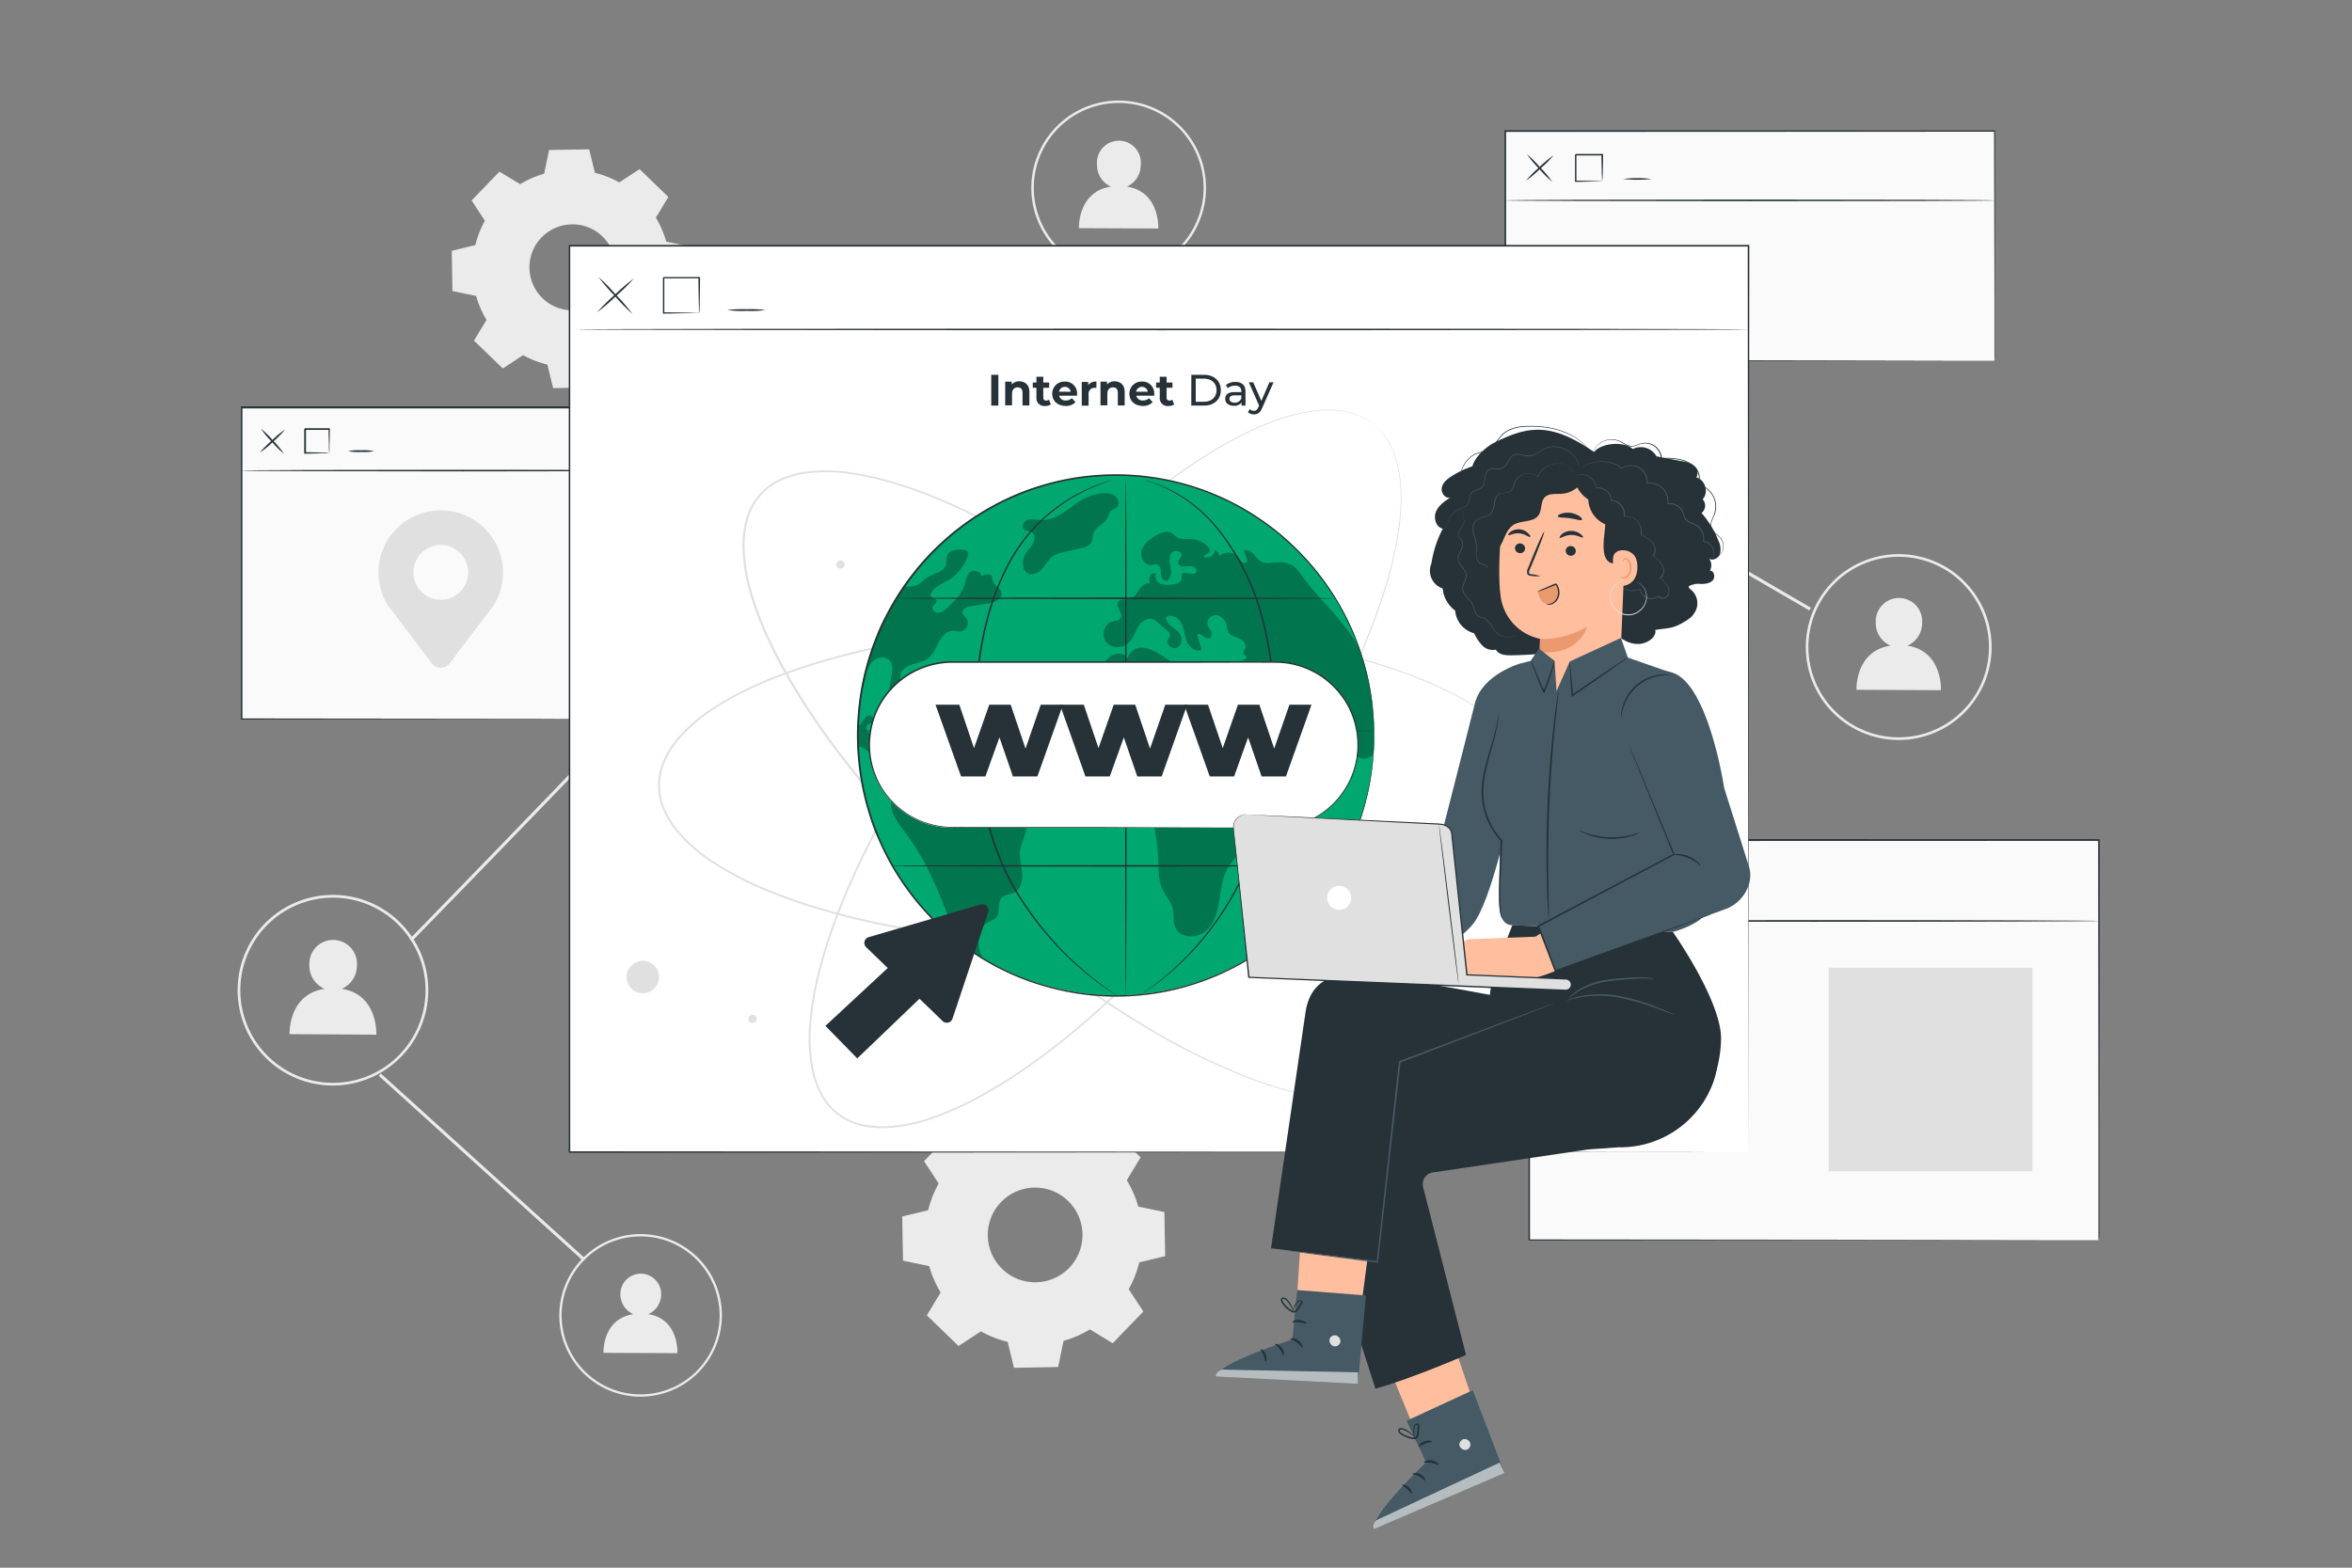 <svg xmlns="http://www.w3.org/2000/svg" viewBox="0 0 750 500"><rect x="0" y="0" width="750" height="500" fill="#808080" stroke="none"/><g id="freepik--background-complete--inject-96"><path d="M311.71,364.63a34.46,34.46,0,0,1,8.42-3.66l1.73-8.33,14.08-.25,2,8.27a34.81,34.81,0,0,1,8.54,3.36l7.11-4.66,10.13,9.78-4.41,7.27a34.46,34.46,0,0,1,3.66,8.42l8.33,1.73.25,14.08-8.27,2a34,34,0,0,1-3.36,8.54l4.67,7.11-9.78,10.13L347.56,424a34.29,34.29,0,0,1-8.42,3.66L337.41,436l-14.08.25-2-8.27a33.88,33.88,0,0,1-8.54-3.36l-7.12,4.67-10.13-9.78,4.41-7.28a34.29,34.29,0,0,1-3.66-8.42l-8.33-1.73L287.69,388l8.27-2a34.65,34.65,0,0,1,3.36-8.54l-4.66-7.12,9.78-10.13,7.27,4.41Zm7.51,18.76a15.1,15.1,0,1,0,21.35-.38A15.09,15.09,0,0,0,319.22,383.39Z" style="fill:#ebebeb"></path><path d="M165.87,58.73a31.28,31.28,0,0,1,7.64-3.32l1.58-7.57,12.78-.22,1.84,7.5a31.55,31.55,0,0,1,7.76,3.05l6.46-4.23,9.2,8.88-4,6.6a31.34,31.34,0,0,1,3.32,7.65L220,78.64l.22,12.79-7.5,1.84a31.33,31.33,0,0,1-3,7.75l4.23,6.47L205,116.68l-6.6-4a31.18,31.18,0,0,1-7.65,3.32l-1.57,7.57-12.79.22-1.84-7.51a31.25,31.25,0,0,1-7.75-3l-6.46,4.24-9.2-8.88,4-6.61a31.11,31.11,0,0,1-3.32-7.64l-7.56-1.58L144.06,80l7.51-1.84a31.16,31.16,0,0,1,3.05-7.76l-4.24-6.46,8.88-9.2,6.61,4Zm6.81,17a13.72,13.72,0,1,0,19.4-.34A13.71,13.71,0,0,0,172.68,75.76Z" style="fill:#ebebeb"></path><rect x="483.61" y="26.54" width="1" height="221.67" transform="matrix(0.5, -0.86, 0.86, 0.5, 121.69, 486.49)" style="fill:#ebebeb"></rect><path d="M131.35,300.21l-.72-.7c.79-.81,79.25-81.2,112.43-117.45,24-26.27,94-99.11,94.71-99.84l.72.69c-.7.73-70.66,73.57-94.69,99.82C210.61,219,132.14,299.4,131.35,300.21Z" style="fill:#ebebeb"></path><path d="M109,315.38a8.09,8.09,0,0,0,4.82-7.49,7.6,7.6,0,1,0-15.17-.07,8.08,8.08,0,0,0,4.83,7.56c-11.67,1.76-11.14,14.45-11.14,14.45L120,330S120.61,317.13,109,315.38Z" style="fill:#ebebeb"></path><path d="M106.17,346.22a30.4,30.4,0,1,1,30.4-30.4A30.44,30.44,0,0,1,106.17,346.22Zm0-59.92a29.53,29.53,0,1,0,29.53,29.52A29.55,29.55,0,0,0,106.17,286.3Z" style="fill:#ebebeb"></path><path d="M608.23,205.93a7.86,7.86,0,0,0,4.7-7.29,7.41,7.41,0,1,0-14.79-.07,7.85,7.85,0,0,0,4.71,7.36C591.47,207.65,592,220,592,220l26.93.13S619.52,207.64,608.23,205.93Z" style="fill:#ebebeb"></path><path d="M608.66,235.83a29.63,29.63,0,1,1,26.25-26.24A29.68,29.68,0,0,1,608.66,235.83Zm-.09-58.08a28.79,28.79,0,1,0,25.5,25.49A28.83,28.83,0,0,0,608.57,177.75Z" style="fill:#ebebeb"></path><path d="M359.33,59.52a7.44,7.44,0,0,0,4.42-6.86,7,7,0,1,0-13.92-.07,7.4,7.4,0,0,0,4.44,6.93c-10.71,1.61-10.22,13.25-10.22,13.25l25.31.11S369.94,61.12,359.33,59.52Z" style="fill:#ebebeb"></path><path d="M359.73,87.63A27.86,27.86,0,1,1,384.41,63,27.9,27.9,0,0,1,359.73,87.63ZM359.64,33a27.07,27.07,0,1,0,24,24A27.1,27.1,0,0,0,359.64,33Z" style="fill:#ebebeb"></path><path d="M206.72,419.15a6.91,6.91,0,0,0,4.11-6.39,6.49,6.49,0,1,0-13-.06,6.91,6.91,0,0,0,4.13,6.45c-10,1.5-9.51,12.33-9.51,12.33l23.56.1S216.59,420.64,206.72,419.15Z" style="fill:#ebebeb"></path><path d="M204.28,445.46a25.93,25.93,0,1,1,25.93-25.93A26,26,0,0,1,204.28,445.46Zm0-51.12a25.19,25.19,0,1,0,25.19,25.19A25.22,25.22,0,0,0,204.28,394.34Z" style="fill:#ebebeb"></path><rect x="154.36" y="327.1" width="1" height="88.15" transform="matrix(0.67, -0.74, 0.74, 0.67, -224.7, 238.2)" style="fill:#ebebeb"></rect></g><g id="freepik--Screens--inject-96"><rect x="480.01" y="41.8" width="155.96" height="73.25" style="fill:#fafafa"></rect><path d="M636,115.05s0-.45,0-1.31,0-2.14,0-3.81c0-3.35,0-8.27,0-14.6,0-12.65-.06-30.94-.11-53.53L636,42l-156,.07h0l.26-.26c0,25.78,0,50.56,0,73.25l-.25-.24,112,.11,32.34.07,8.64,0,2.24,0H636l-.74,0H633l-8.59,0-32.28.07L480,115.3h-.24v-.25c0-22.69,0-47.47,0-73.25v-.26H480l156,.07h.2v.19c0,22.64-.08,41-.11,53.65,0,6.31,0,11.22,0,14.55q0,2.49,0,3.78C636,114.63,636,115.05,636,115.05Z" style="fill:#263238"></path><path d="M636.22,63.91c0,.15-35,.26-78.1.26S480,64.06,480,63.91s35-.26,78.11-.26S636.22,63.77,636.22,63.91Z" style="fill:#263238"></path><path d="M495.4,49.53a34.88,34.88,0,0,1-4.24,4.25,34.07,34.07,0,0,1-4.59,3.86,35.66,35.66,0,0,1,4.24-4.25A34.27,34.27,0,0,1,495.4,49.53Z" style="fill:#263238"></path><path d="M495,58a34,34,0,0,1-4.25-4.24,33.37,33.37,0,0,1-3.86-4.59,36.12,36.12,0,0,1,4.24,4.24A35.62,35.62,0,0,1,495,58Z" style="fill:#263238"></path><path d="M510.88,57.82a5.68,5.68,0,0,1-.05-.65c0-.49,0-1.07-.06-1.75,0-1.49-.09-3.58-.11-6.07l.22.23-8.46,0,.26-.26h0V50.5c0,.39,0,.76,0,1.14v2.19c0,1.41,0,2.75,0,4l-.22-.22c2.49,0,4.57.07,6.06.11l1.75.06a3.65,3.65,0,0,1,.65,0,17.18,17.18,0,0,1-2.25.11c-1.48,0-3.62.09-6.21.12h-.23v-.23c0-1.24,0-2.58,0-4V49.37h0c-.23.24.32-.32.27-.26l8.46,0h.23v.22c0,2.59-.07,4.74-.11,6.21A18.08,18.08,0,0,1,510.88,57.82Z" style="fill:#263238"></path><path d="M526.68,57.07a39.86,39.86,0,0,1-9.09,0,39.86,39.86,0,0,1,9.09,0Z" style="fill:#263238"></path><rect x="76.93" y="130.03" width="141.54" height="99.38" style="fill:#fafafa"></rect><path d="M218.47,229.41s0-.63,0-1.82,0-3,0-5.26c0-4.61,0-11.37,0-20,0-17.29-.07-42.11-.11-72.28l.21.21-141.53,0h0l.26-.26c0,35.54,0,69.28,0,99.38l-.24-.24,102,.12,29.09.06,7.73,0h2l.69,0h-2.63l-7.68,0-29,.07-102.2.11h-.24v-.23c0-30.1,0-63.84,0-99.38v-.26h.27l141.53,0h.21V130c-.05,30.23-.09,55.09-.11,72.41,0,8.63,0,15.37-.06,20,0,2.28,0,4,0,5.22S218.47,229.41,218.47,229.41Z" style="fill:#263238"></path><path d="M218.68,150.09c0,.15-31.73.26-70.87.26s-70.88-.11-70.88-.26,31.73-.26,70.88-.26S218.68,150,218.68,150.09Z" style="fill:#263238"></path><path d="M90.89,137a28.25,28.25,0,0,1-3.83,3.87,27.59,27.59,0,0,1-4.18,3.49,28.91,28.91,0,0,1,3.83-3.87A29.13,29.13,0,0,1,90.89,137Z" style="fill:#263238"></path><path d="M90.57,144.73a29.37,29.37,0,0,1-3.88-3.83,29.13,29.13,0,0,1-3.49-4.18,27.91,27.91,0,0,1,3.88,3.83A29.13,29.13,0,0,1,90.57,144.73Z" style="fill:#263238"></path><path d="M105,144.57a19.52,19.52,0,0,1-.11-2.19c0-1.35-.1-3.25-.12-5.5l.23.22-7.69,0,.26-.26h0v2c0,.68,0,1.34,0,2,0,1.28,0,2.5,0,3.63l-.23-.23c2.26,0,4.15.07,5.5.12a19.52,19.52,0,0,1,2.19.11,19.73,19.73,0,0,1-2,.11c-1.33,0-3.28.09-5.64.11H97v-.22c0-1.13,0-2.35,0-3.63,0-.65,0-1.31,0-2v-2h0l.26-.26,7.69,0h.22v.22c0,2.35-.07,4.31-.11,5.64A19.73,19.73,0,0,1,105,144.57Z" style="fill:#263238"></path><path d="M119.28,143.88a16.16,16.16,0,0,1-4.12.26,16.28,16.28,0,0,1-4.13-.26,16.84,16.84,0,0,1,4.13-.26A16.72,16.72,0,0,1,119.28,143.88Z" style="fill:#263238"></path><path d="M160.41,182.65a19.86,19.86,0,1,0-37,10h0l.06.08c.76,1.28,1.71,2.2,2.68,3.55l11.53,15.27a3.58,3.58,0,0,0,5.72,0l11.34-15a42.54,42.54,0,0,0,2.88-3.82l0-.06h0A19.7,19.7,0,0,0,160.41,182.65Zm-19.86,8.65a8.74,8.74,0,1,1,8.74-8.74A8.74,8.74,0,0,1,140.55,191.3Z" style="fill:#e0e0e0"></path><rect x="487.51" y="267.97" width="181.68" height="127.57" style="fill:#fafafa"></rect><path d="M669.19,395.54s0-.8,0-2.33,0-3.79,0-6.74c0-5.92,0-14.6,0-25.7,0-22.19-.06-54.06-.11-92.8l.21.21-181.67.05h0l.26-.26c0,45.62,0,88.94,0,127.57l-.23-.24,131,.12,37.33.06,9.91,0h2.56l.87,0h-.85l-2.53,0-9.86,0-37.28.07-131.16.11h-.24v-.23c0-38.63,0-82,0-127.57v-.26h.27l181.67.05h.21V268c0,38.8-.08,70.71-.11,92.93,0,11.08,0,19.75,0,25.65,0,2.94,0,5.19,0,6.71S669.19,395.54,669.19,395.54Z" style="fill:#263238"></path><path d="M669.47,293.73c0,.14-40.74.26-91,.26s-91-.12-91-.26,40.73-.27,91-.27S669.47,293.58,669.47,293.73Z" style="fill:#263238"></path><path d="M505.43,277a47.63,47.63,0,0,1-5,4.92,45.89,45.89,0,0,1-5.32,4.53,49.38,49.38,0,0,1,5-4.91A47.94,47.94,0,0,1,505.43,277Z" style="fill:#263238"></path><path d="M505,286.84a46.45,46.45,0,0,1-4.92-5,47.35,47.35,0,0,1-4.53-5.31A92,92,0,0,1,505,286.84Z" style="fill:#263238"></path><path d="M523.47,286.63a5.1,5.1,0,0,1-.05-.76l-.06-2c0-1.73-.09-4.17-.12-7.08l.23.23-9.87,0c-.05.06.5-.49.26-.25h0v2.65c0,.87,0,1.72,0,2.55,0,1.65,0,3.21,0,4.65l-.23-.22c2.91,0,5.35.07,7.08.11l2,.06a5.1,5.1,0,0,1,.76.05,3,3,0,0,1-.66.05l-2,.06c-1.72,0-4.22.09-7.23.12h-.22v-.23c0-1.44,0-3,0-4.65v-5.2h0c-.23.23.32-.32.26-.27l9.87,0h.23v.22c0,3-.08,5.51-.12,7.23,0,.79,0,1.44-.06,2A3,3,0,0,1,523.47,286.63Z" style="fill:#263238"></path><path d="M541.87,285.75a54,54,0,0,1-10.59,0,54,54,0,0,1,10.59,0Z" style="fill:#263238"></path><rect x="583.13" y="308.65" width="64.96" height="64.96" style="fill:#e0e0e0"></rect></g><g id="freepik--Window--inject-96"><rect x="181.55" y="78.43" width="375.98" height="289.06" style="fill:#fff"></rect><path d="M557.53,367.49c0-1.79-.09-114.41-.22-289.06l.22.21-375.95,0h0l.26-.26c0,104.1,0,202.61,0,289.06l-.23-.24,376,.24-376,.23h-.24v-.23c0-86.45,0-185,0-289.06v-.26h.29l375.95,0h.21v.22C557.61,253.08,557.53,365.71,557.53,367.49Z" style="fill:#263238"></path><path d="M450.27,343.17s.32-.45,1-1.3l.55-.72c.18-.27.35-.6.55-.95a14.8,14.8,0,0,0,1.23-2.46c.19-.49.42-1,.62-1.54s.32-1.16.49-1.78a13.07,13.07,0,0,0,.41-2,20.83,20.83,0,0,0,.3-2.18,41.19,41.19,0,0,0-.48-10.53c-1.22-7.87-4.55-17.13-9.66-27.21a212.81,212.81,0,0,0-20.76-32.27,331.13,331.13,0,0,0-30.94-34.76,378.92,378.92,0,0,0-40.62-34.67c-7.59-5.57-15.58-11-24-16.07a231.17,231.17,0,0,0-26.67-14c-9.37-4.07-19.25-7.62-29.68-9.3a52.48,52.48,0,0,0-15.83-.39,29.6,29.6,0,0,0-7.64,2.21,19.07,19.07,0,0,0-10.36,11.6,29.49,29.49,0,0,0-1.34,7.85,52.49,52.49,0,0,0,2.18,15.68c2.86,10.18,7.51,19.59,12.62,28.44a232.76,232.76,0,0,0,16.94,24.92c6,7.8,12.3,15.13,18.7,22a378.39,378.39,0,0,0,39.07,36.42A331,331,0,0,0,365,327,213.08,213.08,0,0,0,399.38,344c10.59,3.93,20.18,6.19,28.13,6.5a41.32,41.32,0,0,0,10.51-.72,20.66,20.66,0,0,0,2.13-.55,11.68,11.68,0,0,0,1.92-.63l1.72-.69c.52-.26,1-.54,1.46-.79a16,16,0,0,0,2.31-1.5c.31-.24.62-.44.87-.66l.66-.62c.77-.75,1.18-1.12,1.18-1.12s-.38.4-1.14,1.16l-.64.64c-.26.22-.56.43-.88.67a14.1,14.1,0,0,1-2.3,1.54c-.46.25-.94.54-1.46.81l-1.72.7a11.82,11.82,0,0,1-1.93.66,20.84,20.84,0,0,1-2.14.56,41,41,0,0,1-10.56.78c-8-.27-17.62-2.51-28.24-6.41a211.35,211.35,0,0,1-34.53-16.9,328.7,328.7,0,0,1-38.15-26.76,378.07,378.07,0,0,1-39.17-36.43c-6.42-6.91-12.72-14.25-18.76-22.06a233.27,233.27,0,0,1-17-25c-5.13-8.88-9.8-18.33-12.69-28.58a53.2,53.2,0,0,1-2.2-15.87,30.17,30.17,0,0,1,1.37-8,19.68,19.68,0,0,1,10.68-12,30.05,30.05,0,0,1,7.82-2.27,53.38,53.38,0,0,1,16,.39c10.51,1.7,20.43,5.27,29.83,9.36a232.3,232.3,0,0,1,26.73,14c8.45,5.1,16.46,10.53,24,16.11a377.73,377.73,0,0,1,40.64,34.77A330.52,330.52,0,0,1,424.85,260a212.83,212.83,0,0,1,20.71,32.38c5.09,10.12,8.4,19.42,9.59,27.34a41.29,41.29,0,0,1,.43,10.57c0,.77-.23,1.49-.32,2.2a14.54,14.54,0,0,1-.43,2l-.51,1.78c-.2.55-.44,1.06-.63,1.55a14.72,14.72,0,0,1-1.27,2.46c-.21.35-.38.67-.57.95l-.56.71C450.62,342.75,450.27,343.17,450.27,343.17Z" style="fill:#e0e0e0"></path><path d="M488.67,250.49s-.06-.55-.15-1.62c0-.27,0-.57-.07-.9s-.14-.69-.22-1.07a14.16,14.16,0,0,0-.72-2.67c-.18-.49-.34-1-.56-1.56s-.54-1.07-.82-1.65a13.11,13.11,0,0,0-1-1.75c-.4-.58-.74-1.24-1.23-1.83a41.31,41.31,0,0,0-7.36-7.53c-6.15-5.07-14.81-9.76-25.33-13.88a213.62,213.62,0,0,0-37-10.27A330.39,330.39,0,0,0,368,200.42a378.25,378.25,0,0,0-53.4,1.17c-9.37.89-18.94,2.18-28.62,4a232.06,232.06,0,0,0-29.22,7.32c-9.7,3.2-19.44,7.13-28.34,12.81A52.54,52.54,0,0,0,216.36,236a29.85,29.85,0,0,0-4.23,6.74,19.09,19.09,0,0,0,0,15.55,29.35,29.35,0,0,0,4.23,6.75,52.33,52.33,0,0,0,12.07,10.25c8.9,5.69,18.64,9.62,28.34,12.82A232.06,232.06,0,0,0,286,295.39c9.69,1.82,19.26,3.11,28.63,4a379.7,379.7,0,0,0,53.4,1.16,330.72,330.72,0,0,0,46.23-5.34,212.35,212.35,0,0,0,37-10.27c10.51-4.12,19.17-8.81,25.32-13.87a41.63,41.63,0,0,0,7.36-7.53c.49-.59.83-1.25,1.23-1.83a13.2,13.2,0,0,0,1-1.76c.29-.57.56-1.13.82-1.65s.38-1.07.56-1.56a13.88,13.88,0,0,0,.72-2.66c.08-.39.18-.74.22-1.07s.05-.63.07-.9c.09-1.07.15-1.62.15-1.62s0,.55-.08,1.62c0,.27,0,.57-.06.91s-.13.69-.2,1.08a14.83,14.83,0,0,1-.7,2.68c-.17.5-.34,1-.55,1.58s-.53,1.08-.81,1.67a12.83,12.83,0,0,1-1,1.77,20.88,20.88,0,0,1-1.22,1.84,40.91,40.91,0,0,1-7.36,7.61c-6.15,5.12-14.82,9.86-25.35,14a212,212,0,0,1-37,10.37A327.75,327.75,0,0,1,368,301.07,379.18,379.18,0,0,1,314.55,300c-9.38-.88-19-2.17-28.67-4a232.12,232.12,0,0,1-29.31-7.33c-9.73-3.2-19.52-7.14-28.49-12.88a52.73,52.73,0,0,1-12.21-10.37,30.21,30.21,0,0,1-4.32-6.9,19.63,19.63,0,0,1,0-16.05,30.49,30.49,0,0,1,4.32-6.89,53.23,53.23,0,0,1,12.22-10.37c9-5.73,18.75-9.67,28.49-12.87A229.66,229.66,0,0,1,285.88,205c9.7-1.82,19.29-3.1,28.67-4A376.08,376.08,0,0,1,368,199.91a329.62,329.62,0,0,1,46.29,5.42,212.19,212.19,0,0,1,37,10.38c10.53,4.15,19.2,8.89,25.35,14a41.21,41.21,0,0,1,7.36,7.61,19.62,19.62,0,0,1,1.22,1.85,12.27,12.27,0,0,1,1,1.77l.81,1.67c.21.54.38,1.08.55,1.57a15.13,15.13,0,0,1,.7,2.69c.07.39.16.75.2,1.08s0,.63.06.9C488.65,249.94,488.67,250.49,488.67,250.49Z" style="fill:#e0e0e0"></path><path d="M437.79,135.11l-1.37-.87-.75-.5c-.29-.17-.63-.31-1-.48a14.11,14.11,0,0,0-2.55-1.06c-.5-.16-1-.36-1.58-.51l-1.81-.37a11.36,11.36,0,0,0-2-.27,21.73,21.73,0,0,0-2.2-.15,41,41,0,0,0-10.46,1.2c-7.77,1.76-16.79,5.72-26.48,11.52a212.19,212.19,0,0,0-30.77,22.92A330,330,0,0,0,324.3,199.8a379.4,379.4,0,0,0-31.8,42.92c-5,7.95-9.88,16.3-14.37,25.06A230.93,230.93,0,0,0,266,295.36c-3.42,9.62-6.28,19.73-7.24,30.25a52.47,52.47,0,0,0,.71,15.81,29.31,29.31,0,0,0,2.73,7.48,19,19,0,0,0,12.28,9.54,30.27,30.27,0,0,0,7.93.79A52.41,52.41,0,0,0,297.91,356c9.95-3.55,19-8.84,27.5-14.55a229.24,229.24,0,0,0,23.69-18.61c7.37-6.54,14.25-13.31,20.7-20.17a380.66,380.66,0,0,0,33.64-41.49,331.76,331.76,0,0,0,24.1-39.81,213.25,213.25,0,0,0,14.53-35.51c3.19-10.84,4.79-20.56,4.55-28.51a41.88,41.88,0,0,0-1.44-10.44,19.68,19.68,0,0,0-.7-2.09,12.59,12.59,0,0,0-.76-1.87l-.81-1.66c-.29-.5-.61-1-.88-1.4a15.33,15.33,0,0,0-1.66-2.2c-.26-.3-.49-.6-.72-.83s-.47-.43-.67-.61c-.79-.72-1.19-1.11-1.19-1.11s.43.35,1.24,1.06l.68.6c.24.24.46.53.73.82a14.64,14.64,0,0,1,1.69,2.2c.28.44.61.9.91,1.4l.82,1.66a12.76,12.76,0,0,1,.78,1.88c.22.68.55,1.35.72,2.1a41.07,41.07,0,0,1,1.5,10.48c.28,8-1.29,17.75-4.45,28.62a212.63,212.63,0,0,1-14.48,35.61,329.46,329.46,0,0,1-24.07,39.9A378.11,378.11,0,0,1,370.22,303c-6.45,6.88-13.34,13.67-20.72,20.23a231.74,231.74,0,0,1-23.74,18.67c-8.5,5.73-17.61,11.05-27.64,14.63a53,53,0,0,1-15.68,3.29,29.94,29.94,0,0,1-8.1-.81,19.68,19.68,0,0,1-12.68-9.84,30.22,30.22,0,0,1-2.79-7.64,53.23,53.23,0,0,1-.72-16c1-10.6,3.85-20.74,7.28-30.4a233.81,233.81,0,0,1,12.16-27.64c4.52-8.78,9.38-17.14,14.43-25.1a376.15,376.15,0,0,1,31.89-42.94,327.28,327.28,0,0,1,32.64-33.26,211.08,211.08,0,0,1,30.88-22.89c9.73-5.78,18.79-9.73,26.6-11.46a41.32,41.32,0,0,1,10.53-1.15,19.42,19.42,0,0,1,2.21.17,11.58,11.58,0,0,1,2,.29l1.82.38c.56.16,1.09.36,1.58.53a14.44,14.44,0,0,1,2.55,1.09c.36.18.69.33,1,.5l.75.51C437.35,134.79,437.79,135.11,437.79,135.11Z" style="fill:#e0e0e0"></path><circle cx="204.98" cy="311.62" r="5.17" style="fill:#e0e0e0"></circle><path d="M500.44,147.7a5.17,5.17,0,1,1-5.17-5.17A5.17,5.17,0,0,1,500.44,147.7Z" style="fill:#e0e0e0"></path><circle cx="239.99" cy="324.97" r="1.31" style="fill:#e0e0e0"></circle><path d="M269.35,180.05a1.32,1.32,0,1,1-1.31-1.32A1.31,1.31,0,0,1,269.35,180.05Z" style="fill:#e0e0e0"></path><path d="M474.46,250.49a1.32,1.32,0,1,1-1.32-1.32A1.32,1.32,0,0,1,474.46,250.49Z" style="fill:#e0e0e0"></path><path d="M492.72,189.21a1.31,1.31,0,1,1-1.31-1.31A1.31,1.31,0,0,1,492.72,189.21Z" style="fill:#e0e0e0"></path><ellipse cx="355.81" cy="234.47" rx="82.42" ry="82.98" style="fill:#00A76F"></ellipse><g style="opacity:0.3"><path d="M325.29,271.45c.43-3.61,3.24-7.27,1.63-10.53-1.81-3.64-7.1-3.05-10.81-4.68-5.19-2.28-6.79-8.72-10.19-13.28-3-4.06-10.13-8.54-15.52-7.31-3.92.89-5.26,3.22-5.66,6.09l-.5-.08c-1.45-.16-3.14-.23-3.94-1.43-.92-1.4,0-3.47-1-4.84a7.71,7.71,0,0,0-2.06-1.54c-.71-.5-1.31-1.43-.88-2.19s1.27-.77,1.73-1.36a1.34,1.34,0,0,0,0-1.63c-1.49-1.76-3.14,1.83-4,2.68a8.94,8.94,0,0,1-.67.62v0c0,.15,0,.3,0,.45,0,.49,0,1,0,1.49s0,1,0,1.48,0,.81,0,1.21,0,.81,0,1.21a13.92,13.92,0,0,1,2.54,1.25c1.61.92,3.39,2.15,3.5,4a1.55,1.55,0,0,0,.17.88,1.3,1.3,0,0,0,.77.39,22.74,22.74,0,0,0,4.18.58c0,1.66.15,3.39.12,5,0,2.38-.82,4.74-.56,7.1.38,3.34,2.7,6.08,4.72,8.76,7.69,10.28,11.84,22.06,16.34,34.14h0c.83.66,2,1.55,2.88,2.16.68.49,1.31.92,2,1.38s1.31.87,2,1.31c.5.32.61.4,1.12.7-.07-.14,0,.11,0,0-1.81-4-1.82-9.49,2.08-11.46a8.41,8.41,0,0,0,2.2-1.16c1.74-1.64.32-5,2.05-6.67,1-.91,2.5-.85,3.72-1.4,2.17-1,2.88-3.79,2.71-6.19S325,273.84,325.29,271.45Z"></path></g><g style="opacity:0.3"><path d="M278.51,210.72c1.54-1.32,4.2-1.47,5.38.17.85,1.17.66,2.78.44,4.21-.3,1.93-.6,3.86-.92,5.79a3,3,0,0,0,.08,1.74c.57,1.22,2.58,1,3.35-.11a5.34,5.34,0,0,0,.48-3.92,7.57,7.57,0,0,1,0-4c1.31-3.1,5.94-2.63,8.62-4.65,1.67-1.25,2.41-3.35,3.41-5.19s2.64-3.68,4.73-3.59c.7,0,1.39.29,2.1.26a2.8,2.8,0,0,0,1.8-4.53,5.44,5.44,0,0,1-.92-.94,1.72,1.72,0,0,1,.66-2,4.72,4.72,0,0,1,2.19-.7l5.28-.84c1.94-.3,4.43-1.3,4.16-3.24-.24-1.69-2.52-2.44-2.86-4.11a5.56,5.56,0,0,0-.22-1.23c-.53-1.07-2.14-.64-3.17-.06a2.55,2.55,0,0,0-3.87-1.24c-1,.86-1.17,2.37-1.54,3.66-.86,3.13-3.35,5.51-5.72,7.71a4.77,4.77,0,0,1-2.78,1.56c-1.08.06-2.22-1.1-1.72-2.06.34-.65,1.28-1,1.18-1.76-.13-.91-1.72-.84-2-1.72.63-2.58,3.59-3.65,5.85-5a14.13,14.13,0,0,0,6-7.36,1.86,1.86,0,0,0,.08-1.51c-.34-.65-1.22-.75-2-.75-1.75,0-3.92.2-4.56,1.83-.34.88-.09,1.87-.3,2.78-.61,2.71-4.33,3-6.6,4.63a20.13,20.13,0,0,1-2.56,2,9.52,9.52,0,0,1-3.46.56c-.21,0-.74,0-.95,0-.72,1-1.28,1.91-1.95,2.94s-1.34,2.19-1.95,3.25a81.45,81.45,0,0,0-7,16c-.64,1.95-1.19,4-1.68,6.06s-.83,3.92-1.17,6a23.56,23.56,0,0,0,1.49-5.19C276.35,214.1,277,212,278.51,210.72Z"></path></g><g style="opacity:0.3"><path d="M347.77,173.44c.77-1,.55-2.49,1.05-3.67.84-2,3.45-2.66,4.35-4.6.35-.74.44-1.65,1-2.2s1.26-.56,1.8-1c1.22-.93.71-3.05-.58-3.87-3.23-2.07-9.18.32-12,2.34-3.59,2.6-7.1,5.72-11.88,5.42-1.31-.08-2.68-.45-3.92,0s-2,2.32-.93,3.1c.59.44,1.43.31,2.1.62,1.23.57,1.35,2.36.75,3.57s-1.68,2.13-2.39,3.29a6.17,6.17,0,0,0-.89,3.77,3.45,3.45,0,0,0,1.12,2.43c1.48,1.18,3.74.17,5-1.26s2.13-3.27,3.76-4.24a9.39,9.39,0,0,1,2.68-.94l6.23-1.48A4.49,4.49,0,0,0,347.77,173.44Z"></path></g><g style="opacity:0.3"><path d="M438.21,233.84c0-1.19,0-2.36-.11-3.53s-.11-2.36-.22-3.52c-.09-.94-.18-1.88-.31-2.81s-.25-2.1-.41-3.07a76.24,76.24,0,0,0-1.82-8.28c-.31-1.08-.83-2.22-1.17-3.28s-.72-2.11-1.11-3.15v0h0c-.42-.78-.86-1.55-1.34-2.3-4.58-7.25-11.23-12.94-16.26-19.88-1.65-2.25-2.92-4.12-5.83-4.56-4.3-.66-6.48,1.79-9.53-2.29-.82-1.1-2.26-2.12-3.47-1.46.31.87.64,1.74.95,2.63a1.13,1.13,0,0,1,.1.57c-.06.62-1,.79-1.5.45a5.37,5.37,0,0,1-1.14-1.48,4.23,4.23,0,0,0-6.2-.51,2.33,2.33,0,0,0-1.37-1.92,2.82,2.82,0,0,1-3.54,2.28c-.25-.8,1.17-.94,1.67-1.62s-.09-1.53-.68-2.06a9,9,0,0,0-5.67-2.2c-1.32,0-2.74.22-3.89-.46-.66-.39-1.13-1-1.81-1.42-1.45-.82-3.26-.07-4.72.74-2,1.11-4.06,2.51-4.76,4.68s.86,5.1,3.13,4.83a4.49,4.49,0,0,1,1.73-.2,2.09,2.09,0,0,1,1.24,2,6.07,6.07,0,0,0,.38,2.44c.39.73,1.58,1.09,2,.4,1.07-1,.94-2.73.67-4.17s-.56-3.08.3-4.27,3.35-.81,3.18.65c-.1.87-1.08,1.49-1,2.36s1.12,1.36,2,1.32a9.8,9.8,0,0,1,2.64-.13c.88.21,1.57,1.34.94,2-1.08,1.23-3.9-.87-4.46.66a4.72,4.72,0,0,0,0,1.25c-.1,1.28-1.71,1.74-3,1.9a7.17,7.17,0,0,1-3.8-.27c-1.16-.55-1.95-2.08-1.29-3.17a1.45,1.45,0,0,0-2,.73,4.14,4.14,0,0,0-.15,2.37c-1.35-.3-2.57.85-3.34,2s-1.52,2.48-2.84,2.89-3.15-.15-3.84,1.05c-.9,1.57,1.7,3.55.79,5.1-.52.87-1.77.85-2.76,1.12-2.62.74-3.54,4.58-1.75,6.62s5.36,1.93,7.25,0c1.32-1.34,1.85-3.23,2.8-4.85s2.75-3.07,4.55-2.54a5.32,5.32,0,0,1,1.87,1.17l2.62,2.2c.56.47,1.17,1.06,1.12,1.79s-.51,1-.7,1.59c-.55,1.58,1.73,3.08,3.16,2.22s1.6-3.07.62-4.42c-1.36-1.88-4.42-2.82-4.34-5.14,1.56-1.28,4,.06,4.94,1.88s.94,3.93,1.71,5.8,2.92,3.53,4.72,2.62c-.47-1.62-.93-3.22-1.4-4.82,1.15-.87,2.46,1.64,3.83,1.22.84-.26.94-1.46.58-2.27a11,11,0,0,1-1.16-2.36c-.26-1.59,1.51-3,3.11-2.75a4.08,4.08,0,0,1,3.05,3.37,7.73,7.73,0,0,0,.42,1.86c.6,1.25,2.15,1.63,3.43,2.15s2.62,1.81,2.09,3.09c-.25.56-.84,1.1-.63,1.67s.95.73.95,1.28c0,.36-.39.61-.73.75-.86.36-1.8.47-2.63.88a2.38,2.38,0,0,0-1.53,2.11c.11,1.3,1.66,1.93,2.39,3s.6,2.4,1,3.58a13.07,13.07,0,0,0,2,2.85c2.17,3,2.68,6.74,3.73,10.24.47,1.57,1.33,3.33,2.95,3.63a5,5,0,0,0,2.61-.5c2.33-.93,4.75-1.92,6.38-3.81s2.2-5,.51-6.86a1.32,1.32,0,0,0-.79-.51,2.43,2.43,0,0,0-1.23.43,3.5,3.5,0,0,1-3.64-.78,10.37,10.37,0,0,1-2.16-3.25l-1.93-3.9a2.29,2.29,0,0,1,2.79.26,14.91,14.91,0,0,1,1.9,2.35c1.95,2.43,5.14,3.5,8.23,3.86a8,8,0,0,1,2.32.48c2.31,1.06,3,4.46,5.41,5.19a15.71,15.71,0,0,1,2.08.47,3.84,3.84,0,0,1,1.73,2.58,41.87,41.87,0,0,0,1.53,5.77c.79,1.82,2.42,3.48,4.4,3.5a4.57,4.57,0,0,0,3.26-1.42c.11-1.8.23-3.66.23-5.49C438.24,234.6,438.24,234.22,438.21,233.84Z"></path></g><g style="opacity:0.3"><path d="M404.86,268c-1.23.24-1.47,1-2.14,1.87-.87,1.19-2.11,2.37-2.9,3.54-1.34,2-.13,5.07-1.9,6.73-.36.34-.82.57-1.14.94a2.08,2.08,0,0,0,.42,2.88,2.82,2.82,0,0,0,3.07.05,4.47,4.47,0,0,0,1.88-2.57,4.36,4.36,0,0,1,1-2.1c1-.89,2.58-.23,3.91-.42C412.66,278.17,410.23,267,404.86,268Z"></path></g><g style="opacity:0.3"><path d="M406.77,252.48c3.26-2.81,4.57-9.17.53-10.64-1.53-.56-3.29-.11-4.81-.7-2-.76-2.9-3-3.62-5q-2.81-7.87-5.63-15.74c-1.13-3.16-2.85-6.82-6.17-7.29-1.88-.26-3.71.64-5.58,1-6.44,1.17-17.27-14.41-22.17-3.92-.68-2.86-5.32-1.79-6.8.75s-1.79,5.88-4.14,7.64c-1.79,1.34-4.41,1.42-5.88,3.11-1,1.19-1.2,2.88-1.33,4.45q-.37,4.49-.74,9c-.2,2.42-.37,5,.83,7.11s4.32,3.28,6.11,1.65c.83-.75,1.17-1.89,1.85-2.78a4.67,4.67,0,0,1,4.81-1.66,8.15,8.15,0,0,1,3.66,2.58c8.38,9,11.38,21.87,11.75,34.19a19.61,19.61,0,0,0,.9,6.66c1,2.46,3,4.44,3.62,7,.47,2,0,4.14.88,6,1.56,3.39,6.77,3.54,9.61,1.1s3.82-6.35,4.39-10,1-7.59,3-10.7c1.28-1.93,3.17-3.48,4.06-5.61,1.26-3,.33-6.53,1.49-9.56C399,257.07,403.52,255.3,406.77,252.48Z"></path></g><path d="M438.13,234.55s0-.46-.06-1.34,0-2.21-.17-3.93a85.29,85.29,0,0,0-2.33-14.92A81.52,81.52,0,0,0,432.21,204a79.2,79.2,0,0,0-5.69-11.66,83.47,83.47,0,0,0-20.82-23.58A81.5,81.5,0,0,0,371,153.15,81.25,81.25,0,0,0,349.78,152a80.08,80.08,0,0,0-11,1.57,87.46,87.46,0,0,0-11,3.18,82.32,82.32,0,0,0-38.14,29,80.31,80.31,0,0,0-6.66,10.86c-1,1.89-1.86,3.87-2.74,5.84s-1.59,4-2.25,6.11a82.47,82.47,0,0,0-3.1,12.76,91.46,91.46,0,0,0-1.06,13.27,90.08,90.08,0,0,0,1.06,13.27,81.74,81.74,0,0,0,3.1,12.77c.65,2.08,1.46,4.09,2.25,6.1s1.73,3.95,2.73,5.85a80.31,80.31,0,0,0,6.66,10.86,82.37,82.37,0,0,0,38.15,29,87.12,87.12,0,0,0,11,3.18,79.73,79.73,0,0,0,11,1.57,80.87,80.87,0,0,0,21.27-1.19,81.53,81.53,0,0,0,34.65-15.57,83.48,83.48,0,0,0,20.82-23.59,79.3,79.3,0,0,0,5.7-11.66,83.41,83.41,0,0,0,3.35-10.38,85.29,85.29,0,0,0,2.33-14.92c.15-1.72.12-3,.17-3.93s.06-1.34.06-1.34,0,.45,0,1.34,0,2.21-.13,3.94a82.07,82.07,0,0,1-5.55,25.38,79.6,79.6,0,0,1-5.68,11.72,83.65,83.65,0,0,1-20.84,23.73,81.92,81.92,0,0,1-34.8,15.71,81.72,81.72,0,0,1-21.38,1.22A80.71,80.71,0,0,1,338.64,316a86.39,86.39,0,0,1-11.08-3.19,82.73,82.73,0,0,1-38.4-29.14,79.71,79.71,0,0,1-6.7-10.93c-1-1.9-1.88-3.89-2.76-5.88s-1.61-4.05-2.26-6.14a81.91,81.91,0,0,1-3.12-12.85,89.81,89.81,0,0,1-1.07-13.35,91.05,91.05,0,0,1,1.07-13.35,82.76,82.76,0,0,1,3.12-12.85c.66-2.09,1.47-4.11,2.27-6.13s1.74-4,2.75-5.88a80.71,80.71,0,0,1,6.7-10.93,82.77,82.77,0,0,1,38.4-29.13,86.39,86.39,0,0,1,11.08-3.19,80.49,80.49,0,0,1,11.11-1.57,81.61,81.61,0,0,1,21.37,1.22,81.92,81.92,0,0,1,34.8,15.7,83.7,83.7,0,0,1,20.85,23.73,79.6,79.6,0,0,1,5.68,11.72A82.24,82.24,0,0,1,438,229.27c.14,1.73.09,3,.13,3.94S438.13,234.55,438.13,234.55Z" style="fill:#263238"></path><path d="M359,317.6c-.15,0-.26-36.83-.26-82.26s.11-82.27.26-82.27.26,36.83.26,82.27S359.11,317.6,359,317.6Z" style="fill:#263238"></path><path d="M363.68,317.16s.13-.11.41-.3l1.22-.83c1.09-.71,2.64-1.84,4.59-3.35a89.78,89.78,0,0,0,14.69-14.78,96.42,96.42,0,0,0,15-26.93,117.53,117.53,0,0,0,6.64-37.16c.26-13.44-1.09-26.33-4.21-37.56a76.18,76.18,0,0,0-13.84-27.44,48,48,0,0,0-8.49-8.26,45.07,45.07,0,0,0-7.64-4.67,51.38,51.38,0,0,0-5.25-2.15l-1.4-.48-.48-.18.49.13,1.42.43a48.35,48.35,0,0,1,5.31,2.06,46,46,0,0,1,7.73,4.62,48.46,48.46,0,0,1,8.6,8.27,76.18,76.18,0,0,1,14,27.54c3.17,11.29,4.53,24.21,4.27,37.71A117.07,117.07,0,0,1,400,271.14a96.37,96.37,0,0,1-15.16,27A87.87,87.87,0,0,1,370,312.84c-2,1.49-3.55,2.59-4.66,3.27l-1.25.79Z" style="fill:#263238"></path><path d="M356.12,317.44l-.45-.25-1.27-.81c-1.13-.69-2.74-1.81-4.77-3.3a102.34,102.34,0,0,1-24.35-26.39,77.64,77.64,0,0,1-7.57-15.12,108.93,108.93,0,0,1-4.95-18,129.75,129.75,0,0,1-2-20c-.27-13.74,1.12-26.92,4.45-38.39a78.2,78.2,0,0,1,6.36-15.67,53.5,53.5,0,0,1,8.65-11.92,54.64,54.64,0,0,1,17.49-12.05c2.32-1,4.17-1.63,5.43-2l1.45-.43.5-.13-.49.18-1.42.48c-1.26.42-3.09,1.1-5.39,2.11a55.14,55.14,0,0,0-17.3,12.11,53.56,53.56,0,0,0-8.54,11.87,78.52,78.52,0,0,0-6.28,15.6c-3.28,11.41-4.66,24.55-4.39,38.25a130.1,130.1,0,0,0,2,19.88,109.21,109.21,0,0,0,4.9,17.94,77.77,77.77,0,0,0,7.49,15.06,104,104,0,0,0,24.1,26.46c2,1.51,3.59,2.66,4.7,3.38l1.25.84C356,317.33,356.12,317.44,356.12,317.44Z" style="fill:#263238"></path><path d="M438.24,233.09c0,.15-36.68.26-81.9.26s-81.91-.11-81.91-.26,36.66-.26,81.91-.26S438.24,233,438.24,233.09Z" style="fill:#263238"></path><path d="M425.63,190.82c0,.15-31.29.26-69.87.26s-69.88-.11-69.88-.26,31.28-.26,69.88-.26S425.63,190.68,425.63,190.82Z" style="fill:#263238"></path><path d="M426.53,276.16c0,.15-32,.26-71.46.26s-71.47-.11-71.47-.26,32-.26,71.47-.26S426.53,276,426.53,276.16Z" style="fill:#263238"></path><path d="M406.59,264h-103a26.42,26.42,0,0,1-26.43-26.42h0a26.43,26.43,0,0,1,26.43-26.43h103A26.42,26.42,0,0,1,433,237.59h0A26.42,26.42,0,0,1,406.59,264Z" style="fill:#fff"></path><path d="M406.59,264l1-.07a23.11,23.11,0,0,0,2.8-.28,25.81,25.81,0,0,0,10.07-3.7,28.79,28.79,0,0,0,3-2.16l1.47-1.35c.52-.45.94-1,1.43-1.52a26.47,26.47,0,0,0,4.76-7.9,26,26,0,0,0,1.71-10.42,26.6,26.6,0,0,0-3.07-11.42,27.08,27.08,0,0,0-8.79-9.55,29,29,0,0,0-6.28-3,26.16,26.16,0,0,0-7.1-1.23c-9.88-.08-20.47,0-31.59,0l-72.41,0a26.36,26.36,0,0,0-17.24,6.51,26.7,26.7,0,0,0-5.75,7.14,26.19,26.19,0,0,0-2.85,8.56,25.88,25.88,0,0,0,.14,8.87,26.69,26.69,0,0,0,3,8.15,26.41,26.41,0,0,0,12.44,11,28.33,28.33,0,0,0,7.9,2c2.67.2,5.37.09,8,.12h15.34l27.53,0,39.87.08,10.84,0,2.81,0,1,0-1,0-2.81,0-10.84.05-39.87.08-27.53,0H309.23c-2.64,0-5.3.09-8-.11a28.87,28.87,0,0,1-8-2,26.86,26.86,0,0,1-15.8-19.55A26.53,26.53,0,0,1,286,217.54a26.89,26.89,0,0,1,17.58-6.64l72.41,0c11.13,0,21.7,0,31.61.07a26.59,26.59,0,0,1,7.21,1.26,26.06,26.06,0,0,1,3.31,1.35,25.27,25.27,0,0,1,3.06,1.71,26.42,26.42,0,0,1,12,21.29,26.38,26.38,0,0,1-6.62,18.49c-.5.52-.93,1.08-1.45,1.53l-1.5,1.35a26.81,26.81,0,0,1-3.05,2.16,25.42,25.42,0,0,1-10.15,3.63,19.8,19.8,0,0,1-2.81.23Z" style="fill:#263238"></path><path d="M338.94,224.76l-8.14,22.88H323l-4.3-12.45-4.48,12.45h-7.76l-8.15-22.88h7.6l4.68,13.84,4.86-13.84h6.84l4.72,14,4.86-14Z" style="fill:#263238"></path><path d="M378.57,224.76l-8.14,22.88h-7.77l-4.3-12.45-4.48,12.45h-7.76L338,224.76h7.6l4.69,13.84,4.85-13.84H362l4.72,14,4.86-14Z" style="fill:#263238"></path><path d="M418.21,224.76l-8.15,22.88h-7.77L398,235.19l-4.47,12.45h-7.77l-8.15-22.88h7.6l4.69,13.84,4.85-13.84h6.84l4.72,14,4.86-14Z" style="fill:#263238"></path><path d="M312.71,288.49,277,298.89a1.92,1.92,0,0,0-.79,3.22l24.37,23.55a1.92,1.92,0,0,0,3.15-.78l11.35-33.94A1.92,1.92,0,0,0,312.71,288.49Z" style="fill:#263238"></path><polygon points="263.21 327.2 288.38 303.81 298.41 313.55 273.36 337.57 263.21 327.2" style="fill:#263238"></polygon><path d="M557.53,105.07c0,.14-83.73.26-187,.26s-187-.12-187-.26,83.7-.26,187-.26S557.53,104.92,557.53,105.07Z" style="fill:#263238"></path><path d="M202.17,88.79a66.68,66.68,0,0,1-5.74,5.63,61,61,0,0,1-6.1,5.24A66.68,66.68,0,0,1,196.07,94,61,61,0,0,1,202.17,88.79Z" style="fill:#263238"></path><path d="M201.69,100.14a60.33,60.33,0,0,1-5.63-5.74,62.61,62.61,0,0,1-5.25-6.09,60.33,60.33,0,0,1,5.63,5.74A64.35,64.35,0,0,1,201.69,100.14Z" style="fill:#263238"></path><path d="M222.93,99.9a6.53,6.53,0,0,1-.05-.86c0-.61,0-1.39-.06-2.33,0-2-.09-4.81-.12-8.16l.23.22-11.35,0c-.06,0,.49-.49.26-.26h0v1.52c0,.51,0,1,0,1.52v2.94c0,1.9,0,3.69,0,5.35l-.22-.22c3.35,0,6.16.07,8.16.11l2.33.06a6.53,6.53,0,0,1,.86.05,3.22,3.22,0,0,1-.77,0l-2.28.06c-2,0-4.85.09-8.3.12h-.23V99.9c0-1.66,0-3.45,0-5.35,0-1,0-1.94,0-2.94v-3h0c-.24.23.31-.32.26-.26l11.35,0h.23v.23c0,3.45-.08,6.32-.12,8.3q0,1.38-.06,2.28A4.13,4.13,0,0,1,222.93,99.9Z" style="fill:#263238"></path><path d="M244.11,98.89a35.14,35.14,0,0,1-6.09.26,35.21,35.21,0,0,1-6.1-.26,36.45,36.45,0,0,1,6.1-.26A36.37,36.37,0,0,1,244.11,98.89Z" style="fill:#263238"></path><path d="M316.09,119.54h2.27v9.82h-2.27Z" style="fill:#263238"></path><path d="M328.25,125v4.32h-2.19v-4c0-1.22-.56-1.78-1.53-1.78s-1.81.64-1.81,2v3.73h-2.19v-7.55h2.09v.89a3.3,3.3,0,0,1,2.5-1C326.9,121.7,328.25,122.74,328.25,125Z" style="fill:#263238"></path><path d="M335.09,129a3.08,3.08,0,0,1-1.78.48,2.49,2.49,0,0,1-2.82-2.71v-3.1h-1.16V122h1.16v-1.83h2.19V122h1.88v1.68h-1.88v3.08a.88.88,0,0,0,.94,1,1.49,1.49,0,0,0,.88-.28Z" style="fill:#263238"></path><path d="M343.43,126.2h-5.7a2,2,0,0,0,2.16,1.52,2.55,2.55,0,0,0,1.89-.73l1.16,1.26a3.94,3.94,0,0,1-3.11,1.22c-2.61,0-4.3-1.64-4.3-3.88a3.84,3.84,0,0,1,4-3.89,3.74,3.74,0,0,1,3.93,3.91C343.48,125.78,343.45,126,343.43,126.2Zm-5.73-1.27h3.72a1.89,1.89,0,0,0-3.72,0Z" style="fill:#263238"></path><path d="M349.62,121.7v2c-.18,0-.32,0-.49,0a1.86,1.86,0,0,0-2,2.11v3.56h-2.18v-7.55H347v1A3,3,0,0,1,349.62,121.7Z" style="fill:#263238"></path><path d="M358.64,125v4.32h-2.19v-4c0-1.22-.56-1.78-1.53-1.78s-1.81.64-1.81,2v3.73h-2.19v-7.55H353v.89a3.3,3.3,0,0,1,2.5-1C357.29,121.7,358.64,122.74,358.64,125Z" style="fill:#263238"></path><path d="M368.05,126.2h-5.71a2,2,0,0,0,2.16,1.52,2.55,2.55,0,0,0,1.89-.73l1.17,1.26a4,4,0,0,1-3.12,1.22c-2.6,0-4.3-1.64-4.3-3.88a3.84,3.84,0,0,1,4-3.89,3.74,3.74,0,0,1,3.93,3.91C368.09,125.78,368.06,126,368.05,126.2Zm-5.74-1.27H366a1.89,1.89,0,0,0-3.72,0Z" style="fill:#263238"></path><path d="M374.42,129a3.09,3.09,0,0,1-1.79.48,2.48,2.48,0,0,1-2.81-2.71v-3.1h-1.17V122h1.17v-1.83H372V122h1.88v1.68H372v3.08a.88.88,0,0,0,.94,1,1.5,1.5,0,0,0,.89-.28Z" style="fill:#263238"></path><path d="M379.89,119.54H384c3.16,0,5.3,2,5.3,4.91s-2.14,4.91-5.3,4.91h-4.13Zm4.05,8.6c2.42,0,4-1.49,4-3.69s-1.56-3.69-4-3.69h-2.65v7.38Z" style="fill:#263238"></path><path d="M397.16,124.87v4.49h-1.27v-1a2.77,2.77,0,0,1-2.44,1.06c-1.69,0-2.75-.9-2.75-2.19s.77-2.17,3-2.17h2.13v-.27c0-1.13-.66-1.79-2-1.79a3.74,3.74,0,0,0-2.35.8l-.56-1a4.93,4.93,0,0,1,3.07-1C396,121.86,397.16,122.84,397.16,124.87Zm-1.34,2.22v-1h-2.08c-1.33,0-1.71.52-1.71,1.15s.62,1.2,1.64,1.2A2.17,2.17,0,0,0,395.82,127.09Z" style="fill:#263238"></path><path d="M406.1,121.93l-3.61,8.17c-.66,1.57-1.51,2.06-2.65,2.06a2.81,2.81,0,0,1-1.9-.68l.57-1a1.89,1.89,0,0,0,1.33.54c.65,0,1.05-.29,1.42-1.15l.24-.52-3.28-7.41h1.4l2.59,5.94,2.57-5.94Z" style="fill:#263238"></path></g><g id="freepik--Character--inject-96"><path d="M485.25,211.46s-12.59,3.4-14.95,12.9c-3.73,15-15.13,59.33-15.13,59.33l-12,9.74,7.68,12.73s13.41-4.41,19-11.62,11.33-34.14,11.33-34.14Z" style="fill:#455a64"></path><path d="M508.28,144.16c3-3.43,10.52-3.1,12.36-.94a5.75,5.75,0,0,1,7.58,2.32l8.06,1.57a8.26,8.26,0,0,1,3.88,1.46,2.86,2.86,0,0,1,.77,3.72c2.84.67,4.05,4.85,2,6.93a3,3,0,0,1-.35,4.4,30.28,30.28,0,0,1,5.38,8.8,6.23,6.23,0,0,1,.5,4.22C548,178,546.23,179,545,178.16a3.59,3.59,0,0,1,.26,3.84c1.35,0,1.81,2.09.9,3.09s-2.42,1.15-3.78,1.15a6.54,6.54,0,0,0-3.92.77,1.29,1.29,0,0,0,.46.85,5.56,5.56,0,0,1,1.43,7.56l-.43.64c-.76,1.13-2.68,2.2-3.87,2.86-3,1.67-4.87,1.41-8.28,2,1,2.19-4.45,7.21-10.93,2.56A122.83,122.83,0,0,1,482,209c-1.87.05-4.13-.15-5-1.81a4.65,4.65,0,0,1-4.31-1.3,13.86,13.86,0,0,1-2.61-3.91,8.16,8.16,0,0,1-6.06-7.22,10.11,10.11,0,0,1-4-7.09,5.93,5.93,0,0,1-3.59-7.92,36,36,0,0,1,3.64-11.15c-2.16-.42-3-3.3-2.2-5.33s2.76-3.38,4.59-4.6c-1.6.46-3.05-1.52-2.71-3.15s1.78-2.78,3.18-3.67a30.39,30.39,0,0,1,6.59-3.13c.7-2.85,4.24-6.16,6.86-7.47,10.57-5.31,18-6.77,31.88,2.88" style="fill:#263238"></path><path d="M518.77,160.89a4.33,4.33,0,0,0-3.76-4.5l-22.83-6.47c-7.34-1-12.5,7.94-13.17,15.32-.75,8.19-1.35,18.23-.55,24.39a15.93,15.93,0,0,0,12.62,14.11s-.19,8.94-.19,8.94l-.3,10.4c3.51-.5,26.06-11.28,26.06-11.28Z" style="fill:#ffbe9d"></path><path d="M491.21,183.75a11.4,11.4,0,0,0-2.74-.57c-.44-.06-.85-.16-.91-.46a2.22,2.22,0,0,1,.33-1.28c.43-1,.89-2.12,1.37-3.27,1.92-4.65,3.32-8.49,3.13-8.56s-1.89,3.64-3.81,8.29l-1.32,3.29a2.53,2.53,0,0,0-.28,1.7,1.11,1.11,0,0,0,.7.66,3.15,3.15,0,0,0,.73.12A10.85,10.85,0,0,0,491.21,183.75Z" style="fill:#263238"></path><path d="M491.08,203.74s6.66.87,15-3.83c0,0-2.25,9.12-15.1,8.09Z" style="fill:#eb996e"></path><path d="M496.75,164.7c.16.46,1.86.29,3.85.59s3.58.89,3.86.48c.12-.19-.14-.64-.78-1.1a6.74,6.74,0,0,0-5.87-.82C497.07,164.12,496.69,164.48,496.75,164.7Z" style="fill:#263238"></path><path d="M481.8,164.69c.29.4,1.48,0,2.88.05s2.6.33,2.88-.06c.13-.2-.05-.59-.56-1a4,4,0,0,0-2.32-.7,4,4,0,0,0-2.32.71C481.85,164.11,481.68,164.5,481.8,164.69Z" style="fill:#263238"></path><path d="M473.57,171.24a8.46,8.46,0,0,1,2-5.33,31.56,31.56,0,0,0,2.24-2.24c1.36-1.85,1.12-4.37,1.68-6.59a9.27,9.27,0,0,1,5.66-6.35c2.29-.86,4.91-.8,7.06-2,1.59-.88,2.79-2.37,4.42-3.15,3.19-1.52,7,.06,10,1.82.64,2.4-.85,4.51-2.29,6.54a8.55,8.55,0,0,1-6.28,3.55c-1.92.15-4.17-.25-5.5,1.15s-.81,4-1.95,5.67c-1.63,2.4-5.45,1.56-7.93,3.06-1.91,1.16-2.69,3.49-3.63,5.52s-2.58,4.15-4.82,4.08A24.84,24.84,0,0,1,473.57,171.24Z" style="fill:#263238"></path><path d="M501.87,151.89a43.59,43.59,0,0,1,16.54,2.71,6.21,6.21,0,0,1,5,7c0,4.62-1.75,10.29-3.44,14.59l-5.7,3.54c-4.45-1-2.54-8.67-2.39-12.51a9.05,9.05,0,0,1-5.42-7.92A10.06,10.06,0,0,1,501.87,151.89Z" style="fill:#263238"></path><path d="M514.36,178.06c.13-2.64,3.36-3.21,5.65-1.88,1.26.72,2.22,2.18,2.11,5-.31,7.47-7.76,5.62-7.76,5.41S514.21,181.15,514.36,178.06Z" style="fill:#ffbe9d"></path><path d="M516.76,183.84s.13.1.34.2a1.3,1.3,0,0,0,1,.07,3.26,3.26,0,0,0,1.61-2.83,4.38,4.38,0,0,0-.29-1.88,1.48,1.48,0,0,0-.94-1,.65.65,0,0,0-.78.32c-.11.21-.07.36-.11.37s-.16-.13-.08-.44a.81.81,0,0,1,.31-.46,1,1,0,0,1,.73-.16,1.85,1.85,0,0,1,1.31,1.22,4.48,4.48,0,0,1,.37,2.1c-.11,1.51-.94,2.88-2,3.15a1.36,1.36,0,0,1-1.18-.25C516.77,184,516.73,183.85,516.76,183.84Z" style="fill:#eb996e"></path><path d="M517.64,187a.66.66,0,0,1,0,.09,1.08,1.08,0,0,0,.11.29,1.8,1.8,0,0,0,.88.76,4.45,4.45,0,0,0,1.85.35,6.3,6.3,0,0,0,1.2-.09A4.48,4.48,0,0,0,523,188l-.09,0a3.82,3.82,0,0,0,2,2.68,3.76,3.76,0,0,0,3.93-.42l-.12,0a1.52,1.52,0,0,0,1,.64,2.15,2.15,0,0,0,1.2-.12,1.9,1.9,0,0,0,1-.81,2.42,2.42,0,0,0,.36-1.23,3.8,3.8,0,0,0-.85-2.48,11.24,11.24,0,0,0-2-1.89v.18a2.66,2.66,0,0,0,1.16-1.79,3.88,3.88,0,0,0-.25-2.2,5.77,5.77,0,0,0-1.34-1.84,16.85,16.85,0,0,0-1.79-1.47l0,.17a2.87,2.87,0,0,0,.7-2.18,4,4,0,0,0-.88-2.21,10,10,0,0,0-3.68-2.48l.06.12a5,5,0,0,0-5.49-6l.12.12A4.28,4.28,0,0,0,517,161a4.17,4.17,0,0,0-3.18-1.5l.1.09a4.23,4.23,0,0,0-1.75-3.23,4.06,4.06,0,0,0-3.14-.81l.09.07a4.09,4.09,0,0,0-.64-1.91,5.29,5.29,0,0,0-1.15-1.35,4.22,4.22,0,0,0-2.57-1.06l-.28,0-.27,0a3.16,3.16,0,0,0-.47.06,4.78,4.78,0,0,0-.71.21l-.41.19-.14.07.14,0,.42-.17a6.9,6.9,0,0,1,.71-.19,3.23,3.23,0,0,1,.47-.05l.26,0,.27,0a4.18,4.18,0,0,1,2.5,1.07,5.1,5.1,0,0,1,1.12,1.33,3.93,3.93,0,0,1,.6,1.84v.08H509a4,4,0,0,1,3,.8,4.06,4.06,0,0,1,1.66,3.1v.09h.09a4.26,4.26,0,0,1,4,4.89l0,.15.15,0a4.74,4.74,0,0,1,5.24,5.77l0,.09.08,0a9.83,9.83,0,0,1,3.6,2.42,3.87,3.87,0,0,1,.83,2.08,2.57,2.57,0,0,1-.64,2l-.09.09.11.08a8.79,8.79,0,0,1,3.06,3.22,3.69,3.69,0,0,1,.24,2.07,2.47,2.47,0,0,1-1.06,1.65l-.13.08.12.09a10.84,10.84,0,0,1,2,1.84,3.66,3.66,0,0,1,.82,2.35,2,2,0,0,1-1.2,1.88,1.65,1.65,0,0,1-2-.44l0-.08-.07.06a3.58,3.58,0,0,1-5.73-2.15v-.09l-.08,0a4.45,4.45,0,0,1-1.26.42,6.17,6.17,0,0,1-1.18.11,4.77,4.77,0,0,1-1.83-.32,1.68,1.68,0,0,1-.87-.72C517.68,187.1,517.66,187,517.64,187Z" style="fill:#455a64"></path><path d="M546,178.5a3.11,3.11,0,0,0,.27-.45,3.81,3.81,0,0,0,.37-1.49,3.68,3.68,0,0,0-.65-2.33,4,4,0,0,0-2.73-1.68l.06.09a5.2,5.2,0,0,0-2.22-5.21,11.24,11.24,0,0,0-2.06-.92,4.24,4.24,0,0,1-1-.57,2.5,2.5,0,0,1-.69-.91c-.35-.71-.47-1.55-.9-2.32a4.56,4.56,0,0,0-4.59-2.18l.13.13a6,6,0,0,0-6.74-6.68l.13.12a5.26,5.26,0,0,0-8.25-4.78h.12a7.29,7.29,0,0,0-2.64-1.55,10.8,10.8,0,0,0-2.69-.57,12.56,12.56,0,0,0-4.42.37,9,9,0,0,0-2.61,1.14,4.56,4.56,0,0,0-.6.45l-.2.17s.28-.22.83-.57a9,9,0,0,1,2.61-1.08,12.7,12.7,0,0,1,4.38-.32,10.21,10.21,0,0,1,2.65.58,7,7,0,0,1,2.56,1.52l0,.05.07,0a5.05,5.05,0,0,1,7.92,4.6v.14l.13,0a5.76,5.76,0,0,1,6.49,6.43l0,.15.15,0a4.33,4.33,0,0,1,4.36,2.07c.41.71.54,1.55.9,2.3a2.71,2.71,0,0,0,.76,1,4.28,4.28,0,0,0,1,.59,11.53,11.53,0,0,1,2,.9,4.92,4.92,0,0,1,1.44,1.47,5,5,0,0,1,.74,3.55l0,.08h.08a3.85,3.85,0,0,1,2.66,1.6,3.74,3.74,0,0,1,.66,2.26,3.9,3.9,0,0,1-.33,1.47C546.06,178.35,546,178.5,546,178.5Z" style="fill:#455a64"></path><path d="M474.56,181.72a.76.76,0,0,0,0-.62,1.57,1.57,0,0,0-.45-.61,2.69,2.69,0,0,0-.93-.45,4.3,4.3,0,0,1-1.17-.46,2.33,2.33,0,0,1-.86-1.19,4.47,4.47,0,0,1-.22-1.7c0-.62.1-1.28.09-2a20,20,0,0,0-1-4.4,6.14,6.14,0,0,1-.14-2.46,3,3,0,0,1,1.32-2.12,10.8,10.8,0,0,1,2.6-.93,4.44,4.44,0,0,0,1.33-.65,3,3,0,0,0,.92-1.2,14.17,14.17,0,0,0,.74-3,5,5,0,0,1,.49-1.42,2.28,2.28,0,0,1,1.09-1,8.2,8.2,0,0,1,2.06-.31,3.49,3.49,0,0,0,1-.28,2.11,2.11,0,0,0,.82-.72,7.57,7.57,0,0,0,.75-1.92,4.58,4.58,0,0,1,4.13-3.31,4.63,4.63,0,0,1,3.19,1.1l.1.09.06-.13a7.11,7.11,0,0,1,4.37-3.9,6.6,6.6,0,0,1,2.49-.26,6,6,0,0,1,2.06.54,5.3,5.3,0,0,1,2.22,2,4.29,4.29,0,0,1,.38.7l.09.18,0,.06,0-.07-.08-.19a4.28,4.28,0,0,0-.36-.71,5.13,5.13,0,0,0-2.22-2,5.94,5.94,0,0,0-2.09-.57,6.54,6.54,0,0,0-2.56.24,7.22,7.22,0,0,0-4.5,4l.15,0a4.83,4.83,0,0,0-3.32-1.16,4.72,4.72,0,0,0-3.39,1.68,4.86,4.86,0,0,0-.95,1.78,7.35,7.35,0,0,1-.73,1.86,2.22,2.22,0,0,1-1.7.89,8.89,8.89,0,0,0-2.12.33,2.55,2.55,0,0,0-1.19,1.08,5.19,5.19,0,0,0-.52,1.49,14.58,14.58,0,0,1-.72,2.91A2.81,2.81,0,0,1,475,164a4.33,4.33,0,0,1-1.26.61,11.19,11.19,0,0,0-2.65,1,2.87,2.87,0,0,0-1,1,3.7,3.7,0,0,0-.44,1.27,6.47,6.47,0,0,0,.15,2.53,20.19,20.19,0,0,1,1.05,4.36c0,.68-.06,1.34-.07,2a4.5,4.5,0,0,0,.24,1.75,2.4,2.4,0,0,0,.92,1.24,4.44,4.44,0,0,0,1.21.46,2.4,2.4,0,0,1,.91.42,1.5,1.5,0,0,1,.45.57A.89.89,0,0,1,474.56,181.72Z" style="fill:#455a64"></path><path d="M459.87,170.39l.07-.14.2-.42.75-1.64c.32-.7.69-1.59,1.21-2.55a6.68,6.68,0,0,1,2.46-2.73c.6-.33,1.29-.56,2-.89a4.39,4.39,0,0,0,1-.61,2.56,2.56,0,0,0,.75-1c.34-.78.33-1.66.6-2.46a2.19,2.19,0,0,1,.7-1,4.16,4.16,0,0,1,1.2-.57,8,8,0,0,0,1.31-.53,2.46,2.46,0,0,0,1-1.07,11.15,11.15,0,0,0,.59-2.91,3.65,3.65,0,0,1,.47-1.38,1.89,1.89,0,0,1,1.18-.8c1-.22,2,.1,3.13-.09a2.67,2.67,0,0,0,1.42-.78,6.63,6.63,0,0,0,.91-1.3,15,15,0,0,1,.8-1.3,2.83,2.83,0,0,1,1.08-1,4.42,4.42,0,0,1,2.83,0,6.52,6.52,0,0,0,2.84.2,7.59,7.59,0,0,0,2.45-1.16A12.69,12.69,0,0,1,493,143a7.69,7.69,0,0,1,4.43-.21,8.28,8.28,0,0,1,3.31,1.63,9.26,9.26,0,0,1,1.85,2.12,9.71,9.71,0,0,1,.8,1.59l.19.43.06.14s0-.05,0-.15-.1-.25-.16-.44a10.35,10.35,0,0,0-.77-1.62,9.53,9.53,0,0,0-1.84-2.17,8.5,8.5,0,0,0-3.36-1.69,7.86,7.86,0,0,0-4.53.2,12.9,12.9,0,0,0-2.22,1.26,7.4,7.4,0,0,1-2.39,1.13,6.34,6.34,0,0,1-2.75-.21,9.67,9.67,0,0,0-1.46-.23,3.13,3.13,0,0,0-1.5.27,3,3,0,0,0-1.17,1,13,13,0,0,0-.81,1.32,6.61,6.61,0,0,1-.88,1.26,2.38,2.38,0,0,1-1.3.72c-1,.19-2.08-.14-3.14.09a2.1,2.1,0,0,0-1.31.89,3.85,3.85,0,0,0-.51,1.47,11.17,11.17,0,0,1-.56,2.85,2.19,2.19,0,0,1-.92,1,7.06,7.06,0,0,1-1.27.52,4.15,4.15,0,0,0-1.25.61,2.35,2.35,0,0,0-.77,1.13c-.27.86-.27,1.72-.59,2.46a3.05,3.05,0,0,1-1.66,1.52c-.68.32-1.38.55-2,.9a6.78,6.78,0,0,0-2.49,2.81c-.52,1-.87,1.87-1.19,2.58s-.53,1.26-.7,1.65c-.07.18-.13.32-.18.43A1,1,0,0,0,459.87,170.39Z" style="fill:#455a64"></path><path d="M467.69,162.44l-.14,0a.85.85,0,0,0-.39.09,1.62,1.62,0,0,0-.72,1.34,3.75,3.75,0,0,0,.17,1.11,4.84,4.84,0,0,1,.22,1.29,2.85,2.85,0,0,1-.51,1.39c-.28.46-.64.91-.93,1.45a2.13,2.13,0,0,0-.15,1.88c.24.63.72,1.16.95,1.8a2.76,2.76,0,0,1-.17,2.06c-.28.69-.68,1.36-.95,2.12a3.3,3.3,0,0,0-.22,1.22,3,3,0,0,0,.3,1.23,13.61,13.61,0,0,0,1.46,2.1,3.44,3.44,0,0,1,.82,2.36,11.13,11.13,0,0,1-.86,2.53,3.83,3.83,0,0,0-.25,1.38,3,3,0,0,0,.37,1.34,11.36,11.36,0,0,0,1.65,2.08,6.11,6.11,0,0,1,1.34,2.1,18.58,18.58,0,0,0,.81,2.31,2.78,2.78,0,0,0,.77.93,3.33,3.33,0,0,0,1.07.49,9.75,9.75,0,0,1,1,.36,3.63,3.63,0,0,1,.87.57,7.19,7.19,0,0,1,1.25,1.58c.36.55.68,1.09,1.05,1.57a5.13,5.13,0,0,0,2.63,1.88,5.64,5.64,0,0,0,2.45.19,5.18,5.18,0,0,0,1.48-.46,4.59,4.59,0,0,0,.46-.28,5.41,5.41,0,0,1-4.35.42,5,5,0,0,1-2.54-1.84c-.36-.48-.68-1-1-1.58a7.93,7.93,0,0,0-1.27-1.62,3.87,3.87,0,0,0-.92-.61,10.24,10.24,0,0,0-1.06-.37,3.15,3.15,0,0,1-1-.46,2.55,2.55,0,0,1-.72-.87,18.08,18.08,0,0,1-.79-2.29,6.27,6.27,0,0,0-1.38-2.16,11.36,11.36,0,0,1-1.61-2.05,3,3,0,0,1-.35-1.24,3.65,3.65,0,0,1,.25-1.29,11.61,11.61,0,0,0,.87-2.59,2.83,2.83,0,0,0-.21-1.35,5.72,5.72,0,0,0-.66-1.16,13.08,13.08,0,0,1-1.44-2.07,2.71,2.71,0,0,1-.29-1.14,3.15,3.15,0,0,1,.2-1.14c.26-.74.66-1.41.95-2.12a3,3,0,0,0,.16-2.2c-.26-.68-.74-1.2-1-1.79a2,2,0,0,1,.13-1.75c.28-.52.63-1,.92-1.44a2.94,2.94,0,0,0,.5-1.46,4.72,4.72,0,0,0-.23-1.32,3.83,3.83,0,0,1-.2-1.09,1.58,1.58,0,0,1,.66-1.3A1,1,0,0,1,467.69,162.44Z" style="fill:#455a64"></path><path d="M545.78,178.26a2.64,2.64,0,0,0,.59-.07,4.12,4.12,0,0,0,3.1-2.92,4.24,4.24,0,0,0-.66-3.52,10.85,10.85,0,0,0-1.52-1.51,5,5,0,0,1-1.43-1.76,3.3,3.3,0,0,1,.08-2.37c.28-.81.7-1.59,1-2.49a7.33,7.33,0,0,0-5.66-9.24l.07.17a3.57,3.57,0,0,0,.62-1.64,4.81,4.81,0,0,0-.13-1.77,5.22,5.22,0,0,0-.78-1.63,6.12,6.12,0,0,0-1.29-1.3,11.53,11.53,0,0,0-4.94-1.91,17.42,17.42,0,0,0-5-.14l.12.1a5.29,5.29,0,0,0-3.07-4.55,5.38,5.38,0,0,0-2.63-.46,8.71,8.71,0,0,0-2.44.68,4.85,4.85,0,0,1-1.15.29,3.09,3.09,0,0,1-1.13-.11,9.28,9.28,0,0,1-2-.93,8.13,8.13,0,0,0-1.9-.83,6.38,6.38,0,0,0-5,.67,6.36,6.36,0,0,0-1.79,1.6,6.19,6.19,0,0,0-.77,1.3,2.83,2.83,0,0,0-.18.49s.07-.17.21-.48a7.19,7.19,0,0,1,.79-1.26,6.57,6.57,0,0,1,1.79-1.56,6.17,6.17,0,0,1,3-.85,6.65,6.65,0,0,1,1.85.23,7.86,7.86,0,0,1,1.86.84,9.48,9.48,0,0,0,2,.95,3.14,3.14,0,0,0,1.19.12,5.44,5.44,0,0,0,1.19-.29,8.59,8.59,0,0,1,2.39-.67,5.36,5.36,0,0,1,2.54.46,5.09,5.09,0,0,1,2.93,4.37v.12h.12a17.29,17.29,0,0,1,5,.14,11.42,11.42,0,0,1,4.85,1.87,6.38,6.38,0,0,1,1.24,1.25,5,5,0,0,1,.74,1.56,4.56,4.56,0,0,1,.13,1.68,3.56,3.56,0,0,1-.58,1.55l-.1.14.17,0a7.12,7.12,0,0,1,5.51,9c-.24.87-.67,1.66-.94,2.48a3.43,3.43,0,0,0-.07,2.5,5.3,5.3,0,0,0,1.48,1.81,10.11,10.11,0,0,1,1.51,1.48,4.07,4.07,0,0,1,.67,3.4,3.89,3.89,0,0,1-1.48,2.19,4,4,0,0,1-1.52.72C546,178.24,545.77,178.25,545.78,178.26Z" style="fill:#263238"></path><path d="M465,157.35s0,0,0-.15,0-.24,0-.42c0-.38.07-.92.12-1.61s.15-1.56.33-2.54a14.53,14.53,0,0,1,.93-3.24,9.6,9.6,0,0,1,2.33-3.31,7.42,7.42,0,0,1,1.9-1.21,21.54,21.54,0,0,1,2.31-.71,6.55,6.55,0,0,0,2.34-1.08,10.69,10.69,0,0,0,1.88-1.92c.57-.71,1.1-1.46,1.74-2.13a7.52,7.52,0,0,1,2.21-1.69,13.5,13.5,0,0,1,5.38-1.24,35.55,35.55,0,0,1,5.2.13,26.6,26.6,0,0,1,8.49,2.23,18.69,18.69,0,0,1,4.92,3.27c.26.24.49.45.68.64l.46.51.28.31.11.1-.09-.11-.27-.33-.44-.52-.67-.67a18.51,18.51,0,0,0-4.92-3.35,26.41,26.41,0,0,0-8.53-2.28,34.54,34.54,0,0,0-5.23-.15,13.74,13.74,0,0,0-5.47,1.25,8.17,8.17,0,0,0-2.28,1.74c-.64.69-1.18,1.45-1.75,2.15a10.27,10.27,0,0,1-1.83,1.89,6.52,6.52,0,0,1-2.27,1.05,19.73,19.73,0,0,0-2.33.73,7.18,7.18,0,0,0-1.94,1.25,9.63,9.63,0,0,0-2.35,3.39,14.38,14.38,0,0,0-.92,3.28,24.86,24.86,0,0,0-.28,2.55c-.05.7-.07,1.25-.09,1.62v.42C465,157.3,465,157.35,465,157.35Z" style="fill:#263238"></path><path d="M496.25,186.28l-5.46,2.11-.52.2a11.46,11.46,0,0,0,1.09,2.72,2.93,2.93,0,0,0,2,1.4,3.37,3.37,0,0,0,2-.53,3.93,3.93,0,0,0,1.66-2.72A4.16,4.16,0,0,0,496.25,186.28Z" style="fill:#eb996e"></path><path d="M493.09,192.73a4.3,4.3,0,0,0,2.09-.56,3.49,3.49,0,0,0,1.4-1.8,4.42,4.42,0,0,0,0-2.81,6.07,6.07,0,0,0-.29-.7,1,1,0,0,0-.16-.26c-.05,0,0,0-.11,0l-1.33.53-2.29.89a11.13,11.13,0,0,1-2.16.71,10.65,10.65,0,0,1,2-1l2.25-1c.44-.19.85-.37,1.36-.57a.57.57,0,0,1,.59.13,1.66,1.66,0,0,1,.25.39,4.76,4.76,0,0,1,.31.77,4.57,4.57,0,0,1,0,3.1,3.7,3.7,0,0,1-1.64,1.94,3.15,3.15,0,0,1-1.66.41A1.07,1.07,0,0,1,493.09,192.73Z" style="fill:#263238"></path><path d="M522,185.67a4.07,4.07,0,0,1,1.13.63,5,5,0,0,1,1.86,2.95,5.34,5.34,0,0,1,0,2.45,6,6,0,0,1-1.33,2.49,6.16,6.16,0,0,1-2.56,1.75,5.63,5.63,0,0,1-3.33.12,6,6,0,0,1-2.88-1.69,5.41,5.41,0,0,1-1.41-2.77,5.82,5.82,0,0,1,1.39-4.94,5.19,5.19,0,0,1,1.68-1.12,5.32,5.32,0,0,1,1.47-.41,2.89,2.89,0,0,1,1,0,1.13,1.13,0,0,1,.32.09,4.54,4.54,0,0,0-1.26,0,5.66,5.66,0,0,0-1.42.44,5.19,5.19,0,0,0-1.6,1.12,5.63,5.63,0,0,0-1.28,4.75,5.24,5.24,0,0,0,1.35,2.63,5.84,5.84,0,0,0,2.75,1.61,5.38,5.38,0,0,0,3.16-.12,5.88,5.88,0,0,0,2.47-1.66,5.77,5.77,0,0,0,1.29-2.37,5.21,5.21,0,0,0,.05-2.35,5.08,5.08,0,0,0-1.73-2.91C522.46,185.87,522,185.7,522,185.67Z" style="fill:#e0e0e0"></path><path d="M499.26,175.57a1.62,1.62,0,0,0,1.52,1.68,1.55,1.55,0,0,0,1.71-1.42,1.63,1.63,0,0,0-1.52-1.68A1.56,1.56,0,0,0,499.26,175.57Z" style="fill:#263238"></path><path d="M483.09,174.74a1.62,1.62,0,0,0,1.52,1.68,1.55,1.55,0,0,0,1.71-1.42,1.64,1.64,0,0,0-1.52-1.68A1.56,1.56,0,0,0,483.09,174.74Z" style="fill:#263238"></path><path d="M480.94,170.66c.19.29,1.65-.74,3.54-.56s3.17,1.41,3.41,1.16-.06-.61-.61-1.18a4.3,4.3,0,0,0-5.55-.48C481.1,170.07,480.85,170.53,480.94,170.66Z" style="fill:#263238"></path><path d="M497.34,171.53c.24.26,1.66-.88,3.69-.9s3.52,1.06,3.74.79c.11-.12-.13-.59-.78-1.09a4.89,4.89,0,0,0-3-1,4.76,4.76,0,0,0-2.93,1C497.44,170.94,497.23,171.42,497.34,171.53Z" style="fill:#263238"></path><polygon points="440.08 429.27 450.65 454.92 469.75 447.04 459.03 415.39 440.08 429.27" style="fill:#ffbe9d"></polygon><path d="M448.53,453.15l6.24,13.22s-18.11,17.23-16.64,21.31l41.63-17.88-10.13-26.41Z" style="fill:#455a64"></path><path d="M466.87,459a1.86,1.86,0,0,1,2,1.44,1.77,1.77,0,0,1-1.4,2,2,2,0,0,1-2.12-1.53c-.06-.91.79-2,1.69-1.92" style="fill:#e0e0e0"></path><g style="opacity:0.6"><path d="M479.76,469.8l-1.56-3.32-39.34,18.39s-1.5,1.6-.73,2.81Z" style="fill:#fff"></path></g><path d="M454,466.44c.09.21,1.15-.14,2.43.09s2.18.84,2.33.68-.65-1.2-2.21-1.45S453.88,466.28,454,466.44Z" style="fill:#263238"></path><path d="M450.42,470.13c0,.21,1.06.18,2.12.74s1.65,1.39,1.85,1.3-.16-1.31-1.49-2S450.34,469.93,450.42,470.13Z" style="fill:#263238"></path><path d="M450.18,476.42c.2,0,.05-1.17-.95-2.06s-2.14-.93-2.15-.72.83.55,1.64,1.29S450,476.48,450.18,476.42Z" style="fill:#263238"></path><path d="M452.27,461.38c.16.15,1-.53,2.16-.95s2.23-.44,2.26-.66-1.14-.57-2.52-.06S452.1,461.26,452.27,461.38Z" style="fill:#263238"></path><path d="M438.59,442.9l-25.65-79.83s1.23-13,3.81-17.07,76.49-25.08,76.49-25.08,18.76-3.7,31,1.29,24.55,11,23,19.66a23.85,23.85,0,0,1-1.12,3.86,31.57,31.57,0,0,1-30,20.19l-9.68.68-49.54,7.34a3.77,3.77,0,0,0-3.1,4.67l13.68,53.56S449.65,439.91,438.59,442.9Z" style="fill:#263238"></path><polygon points="415.31 387.47 413.48 415.15 434.09 416.51 438.44 383.38 415.31 387.47" style="fill:#ffbe9d"></polygon><path d="M413.63,411.46l-1.51,15.78s-23.86,7.47-24.35,11.78L433,441.36l2.56-28.18Z" style="fill:#455a64"></path><path d="M412.28,418.31a1.69,1.69,0,0,1,.06-.81,5,5,0,0,1,1-2,3,3,0,0,1,.56-.57,1.1,1.1,0,0,1,1-.16.71.71,0,0,1,.44.42.78.78,0,0,1-.05.55,5.33,5.33,0,0,1-.51.81c-.37.52-.69,1-1.16,1.62a1.37,1.37,0,0,1-1.23.44,2.85,2.85,0,0,1-1.16-.51,10.46,10.46,0,0,1-1.66-1.5,8.24,8.24,0,0,1-.64-.82,2.47,2.47,0,0,1-.47-.93.84.84,0,0,1,.56-1,1.26,1.26,0,0,1,1.08.27,7,7,0,0,1,1.1,1.21,7.72,7.72,0,0,1,1,2c.16.5.2.79.16.8a14.27,14.27,0,0,0-1.52-2.61,6.44,6.44,0,0,0-1.06-1.1.84.84,0,0,0-.64-.18.42.42,0,0,0-.23.5,2.12,2.12,0,0,0,.41.76,8.85,8.85,0,0,0,.63.77,9.85,9.85,0,0,0,1.58,1.41,2.14,2.14,0,0,0,.9.41.77.77,0,0,0,.74-.27c.4-.47.79-1.06,1.15-1.55a6.62,6.62,0,0,0,.49-.72q.15-.35-.12-.45c-.41-.17-.83.23-1.12.57A7.3,7.3,0,0,0,412.28,418.31Z" style="fill:#263238"></path><path d="M426.21,426a1.85,1.85,0,0,1,1.17,2.18,1.77,1.77,0,0,1-2.14,1.17A2,2,0,0,1,424,427a1.85,1.85,0,0,1,2.37-1" style="fill:#e0e0e0"></path><g style="opacity:0.6"><path d="M433,441.36l.06-3.68-43.41-.86s-2.06.77-1.91,2.2Z" style="fill:#fff"></path></g><path d="M411.4,427c0,.22,1.09.38,2.14,1.15s1.59,1.72,1.79,1.64-.05-1.37-1.34-2.27S411.36,426.77,411.4,427Z" style="fill:#263238"></path><path d="M406.55,428.69c-.06.21.88.64,1.58,1.61s.87,2,1.09,2,.42-1.24-.47-2.43S406.57,428.48,406.55,428.69Z" style="fill:#263238"></path><path d="M403.56,434.23c.2.06.56-1,.06-2.27s-1.51-1.77-1.62-1.59.51.85.91,1.88S403.34,434.2,403.56,434.23Z" style="fill:#263238"></path><path d="M412.07,421.66c.09.2,1.11-.05,2.36.1s2.2.6,2.32.41-.77-1-2.24-1.17S412,421.48,412.07,421.66Z" style="fill:#263238"></path><path d="M430.56,311s-12.33-1.5-14.26,11.86-11,75.26-11,75.26l33.88,4.24,7.13-63.78,46.9-17.7S438.88,309.67,430.56,311Z" style="fill:#263238"></path><path d="M482.27,295.06s-8.38,20.72-7,23.13S495.45,331,495.45,331L543,351.58a40.55,40.55,0,0,0,5.79-19.79c.5-12.12-15.39-34.61-15.39-34.61Z" style="fill:#263238"></path><path d="M495.57,320l-.23.11-.7.29-2.73,1.08-10.21,3.95-35.27,13.48.17-.21c-.7,6.3-1.46,13.1-2.24,20.14-1.86,16.46-3.58,31.63-4.93,43.64l0,.22-.21,0-21-2.72-5.78-.79-1.51-.22-.51-.09a3.37,3.37,0,0,1,.52,0l1.52.16,5.79.66,21,2.54-.24.19c1.33-12,3-27.19,4.82-43.65.79-7,1.55-13.84,2.26-20.14l0-.16.15-.06,35.33-13.29,10.27-3.82,2.76-1,.71-.24A.7.7,0,0,1,495.57,320Z" style="fill:#455a64"></path><path d="M533.88,323.64a6.68,6.68,0,0,1-1.34-.42L529,321.89a78.71,78.71,0,0,0-12-3.57,35.59,35.59,0,0,0-12.46-.36,49.31,49.31,0,0,0-5.05,1.24,6.16,6.16,0,0,1,1.28-.59,24.18,24.18,0,0,1,3.71-1,33.58,33.58,0,0,1,12.63.21,67.37,67.37,0,0,1,12.07,3.75c1.5.6,2.7,1.12,3.53,1.48A8.28,8.28,0,0,1,533.88,323.64Z" style="fill:#455a64"></path><path d="M527.51,312.27a37.87,37.87,0,0,0-4.22-.2c-1.3,0-2.86.17-4.59.3s-3.62.29-5.59.58a25.69,25.69,0,0,0-9.61,3.12,30.49,30.49,0,0,0-3.39,2.5,4,4,0,0,1,.74-.88,14.28,14.28,0,0,1,2.45-1.95,24.39,24.39,0,0,1,9.73-3.33c2-.29,3.91-.43,5.64-.53s3.3-.2,4.62-.19a17.81,17.81,0,0,1,3.12.27A3.53,3.53,0,0,1,527.51,312.27Z" style="fill:#455a64"></path><path d="M451.18,458.75a2.1,2.1,0,0,1-.34-.84,5.94,5.94,0,0,1-.1-2.47,3.73,3.73,0,0,1,.23-.83,1,1,0,0,1,.85-.62.72.72,0,0,1,.59.23,1,1,0,0,1,.23.57,6.93,6.93,0,0,1-.06,1c-.09.68-.11,1.35-.26,2.14a1.28,1.28,0,0,1-.88,1,2.68,2.68,0,0,1-1.29,0,9.94,9.94,0,0,1-2.21-.76,10.18,10.18,0,0,1-1-.53,2.79,2.79,0,0,1-.87-.72,1,1,0,0,1,0-1.22,1.16,1.16,0,0,1,1.1-.22,7.26,7.26,0,0,1,1.58.73,8.42,8.42,0,0,1,1.91,1.55,2.56,2.56,0,0,1,.54.72,17.7,17.7,0,0,0-2.64-1.94,7.55,7.55,0,0,0-1.48-.62c-.26-.05-.55,0-.66.11a.47.47,0,0,0,0,.6,2.37,2.37,0,0,0,.74.57c.3.18.61.34.93.5a10.25,10.25,0,0,0,2.11.7,2,2,0,0,0,1,0,.76.76,0,0,0,.53-.61c.13-.65.18-1.41.27-2.07a5.69,5.69,0,0,0,.09-.94c0-.27-.14-.4-.33-.39-.45,0-.63.6-.72,1.07A8.63,8.63,0,0,0,451.18,458.75Z" style="fill:#263238"></path><path d="M535,223.75s.14-7.77-.62-8.68l-15.89-5.54L507.05,213c-2.69,1.18-7.84,8.84-10.74,8.44-3.25-.44-3.86-9-5.2-11.44h0l-5.86,1.51s-10,26.65-10.16,34.2,3.84,17.71,3.18,33.53c-.34,8.27-1.15,15.65,4,15.87l51.09,2.12s11.67-2.71,12.46-9.63S535,223.75,535,223.75Z" style="fill:#455a64"></path><path d="M557.8,276.65l-8-25.33s-4.81-32.14-16-36.6c-4.79-1.91-15.26-1.57-18.43,4.93s.74,11.23,1.51,14.45,11.6,25.73,11.6,25.73a110.29,110.29,0,0,1,5.32,12.68L490.55,295.4,496,309.66,550.06,290a12.16,12.16,0,0,0,7.64-8A10,10,0,0,0,557.8,276.65Z" style="fill:#455a64"></path><path d="M457.13,304.31l11.12-4.76,21.35-.81,1.79-1.13L496,309.66s-5.69,2.44-8.63,2.55l-17.87-1.28-9.4.59Z" style="fill:#ffbe9d"></path><path d="M397.51,259.76l61.34,3c2,.08,3.85,1.12,4.07,3.1l4.85,45,31.61,1.31a1.85,1.85,0,0,1-.16,3.69l-31.05-1.29-5.89-.25-64-2.65-4.94-47.49A4,4,0,0,1,397.51,259.76Z" style="fill:#e0e0e0"></path><path d="M397.51,259.76a3.1,3.1,0,0,0-1,.05,4,4,0,0,0-2.41,1.45,4.17,4.17,0,0,0-.84,1.93,11,11,0,0,0,.13,2.53c.18,1.82.39,3.92.62,6.27,1,9.43,2.35,23,4,39.74l0,.16h.16L496.2,316l2.64.11a2.59,2.59,0,0,0,1.4-.21,2.07,2.07,0,0,0,1-1.07,2.09,2.09,0,0,0-.85-2.59A2.56,2.56,0,0,0,499,312l-1.3-.06-10.25-.42-19.68-.81.23.21c-1.75-16.11-3.38-31.15-4.85-44.63a3.48,3.48,0,0,0-1-2.39,4.57,4.57,0,0,0-2.31-1.13,19.2,19.2,0,0,0-2.47-.19l-2.41-.12-9.23-.44-16.41-.79-23.37-1.09-6.25-.27-1.62-.06h-.55l.55,0,1.61.11,6.25.34,23.36,1.23,16.41.85,9.24.47,2.4.12a21,21,0,0,1,2.41.19,4.16,4.16,0,0,1,2.1,1,3.08,3.08,0,0,1,.92,2.14c1.44,13.49,3.05,28.53,4.77,44.64l0,.21h.2l19.68.82,10.25.43,1.3.05a2.09,2.09,0,0,1,1.14.25,1.6,1.6,0,0,1,.64,2,1.58,1.58,0,0,1-.75.82,2.1,2.1,0,0,1-1.16.15l-2.64-.11-97.93-4,.18.17c-1.77-16.71-3.22-30.3-4.22-39.72-.25-2.35-.48-4.45-.67-6.26a11.61,11.61,0,0,1-.15-2.5,4,4,0,0,1,.79-1.88,4.1,4.1,0,0,1,2.33-1.47A6.87,6.87,0,0,1,397.51,259.76Z" style="fill:#263238"></path><path d="M430.87,286.53a3.84,3.84,0,1,1-3.68-4A3.84,3.84,0,0,1,430.87,286.53Z" style="fill:#fff"></path><path d="M465.15,314.07c-.09,0-1.57-11.46-3.31-25.62s-3.08-25.64-3-25.65,1.57,11.46,3.31,25.62S465.24,314.06,465.15,314.07Z" style="fill:#263238"></path><path d="M545.67,291.59l-.24.1-.7.28L542,293l-10.27,3.81-35.65,13.07-.23.09-.08-.23c-1.74-4.53-3.57-9.32-5.47-14.26l-.08-.21.2-.11c2.74-1.45,5.63-3,8.55-4.53l34.71-18.33-.1.28L523.05,246.7c-1.25-3.11-2.24-5.56-2.92-7.27l-.75-1.92-.19-.49a1.08,1.08,0,0,1-.05-.17s0,.05.09.15.12.29.21.49c.2.45.47,1.08.82,1.89l3,7.22c2.59,6.26,6.28,15.15,10.7,25.82l.08.19-.18.1L499.22,291.1l-8.55,4.53.12-.32c1.88,4.94,3.71,9.73,5.44,14.26l-.32-.14,35.72-12.9L542,292.85l2.76-1,.71-.24A.75.75,0,0,1,545.67,291.59Z" style="fill:#263238"></path><polygon points="516.88 203.46 500.56 210.98 496.35 220.41 495.71 210.78 490.78 206.87 488.16 210.62 492.91 224.23 500.41 224.54 518.48 210.02 519.08 209.7 516.88 203.46" style="fill:#455a64"></polygon><path d="M488.16,210.62a22.15,22.15,0,0,1,1.31,2.86c.77,1.77,1.74,4.29,3,6.93l.09.17-.46,0c1.15-2.64,1.93-5.16,2.56-7a19.42,19.42,0,0,1,1.07-2.88,16.58,16.58,0,0,1-.72,3,59.42,59.42,0,0,1-2.43,7l-.22.49-.24-.46-.11-.2c-1.28-2.71-2.17-5.22-2.86-7A17.17,17.17,0,0,1,488.16,210.62Z" style="fill:#263238"></path><path d="M519.08,209.7a6,6,0,0,1-1,.8l-2.82,2c-2.39,1.69-5.72,4-9.41,6.54l-4.38,3-.35.24,0-.42c-.21-3.18-.38-5.9-.47-7.83q-.06-1.34-.09-2.25a2.75,2.75,0,0,1,0-.82,3.39,3.39,0,0,1,.14.8c.06.62.14,1.36.23,2.25.18,1.92.41,4.64.66,7.81l-.38-.18,4.36-3c3.69-2.53,7.05-4.8,9.49-6.42l2.91-1.89A6.24,6.24,0,0,1,519.08,209.7Z" style="fill:#263238"></path><path d="M479,293s-.09-.14-.23-.43a6.62,6.62,0,0,1-.37-1.36A32.1,32.1,0,0,1,478,286c-.06-2.23,0-4.92.13-7.95s.24-6.4.38-10l.07.18a23.05,23.05,0,0,1-6.08-14.12,28.23,28.23,0,0,1,.41-6.37,91.88,91.88,0,0,1,2.73-10.39,68,68,0,0,0,1.76-7c.32-1.67.39-2.62.44-2.61a3.28,3.28,0,0,1,0,.69c0,.45-.09,1.11-.22,2a57.7,57.7,0,0,1-1.61,7.06,101.92,101.92,0,0,0-2.61,10.37,27.94,27.94,0,0,0-.37,6.26,22.25,22.25,0,0,0,1.45,6.54,22.82,22.82,0,0,0,4.49,7.27l.07.07v.11c-.16,3.6-.31,7-.45,10s-.26,5.7-.24,7.92a36.78,36.78,0,0,0,.31,5.2A10.12,10.12,0,0,0,479,293Z" style="fill:#263238"></path><path d="M493.81,292.8a6.12,6.12,0,0,1-.08-.74c0-.53-.08-1.23-.13-2.11-.12-1.83-.23-4.49-.32-7.77-.19-6.57-.23-15.65.19-25.67s1.23-19.07,2-25.6c.37-3.26.7-5.9,1-7.72l.31-2.09a3.75,3.75,0,0,1,.15-.73,5.76,5.76,0,0,1,0,.74c-.06.53-.13,1.23-.22,2.11-.2,1.88-.47,4.51-.81,7.73-.65,6.53-1.39,15.57-1.82,25.58s-.44,19.08-.34,25.64c.06,3.24.11,5.88.15,7.77,0,.88,0,1.58,0,2.12A3.56,3.56,0,0,1,493.81,292.8Z" style="fill:#263238"></path><path d="M533,215.22c0,.1-1.34-.08-3.43.25a14.71,14.71,0,0,0-11.89,10.15c-.65,2-.68,3.36-.78,3.35a3.15,3.15,0,0,1,0-.94,12.85,12.85,0,0,1,.45-2.52,14.32,14.32,0,0,1,12.19-10.41,12.45,12.45,0,0,1,2.56,0A3.08,3.08,0,0,1,533,215.22Z" style="fill:#263238"></path><path d="M542.41,276.27a18.71,18.71,0,0,0-4.09-2.67,17.85,17.85,0,0,0-4.78-1,3.09,3.09,0,0,1,1.47-.21,9.48,9.48,0,0,1,3.51.72,9.38,9.38,0,0,1,3,2C542.17,275.74,542.46,276.23,542.41,276.27Z" style="fill:#263238"></path><path d="M522.83,265.57s-.24.17-.7.38a15.07,15.07,0,0,1-2,.73,22.08,22.08,0,0,1-14-.57,15.68,15.68,0,0,1-2-.89c-.45-.25-.69-.4-.67-.43s1.05.41,2.75,1a25.09,25.09,0,0,0,13.81.56C521.75,265.9,522.79,265.49,522.83,265.57Z" style="fill:#263238"></path></g></svg>